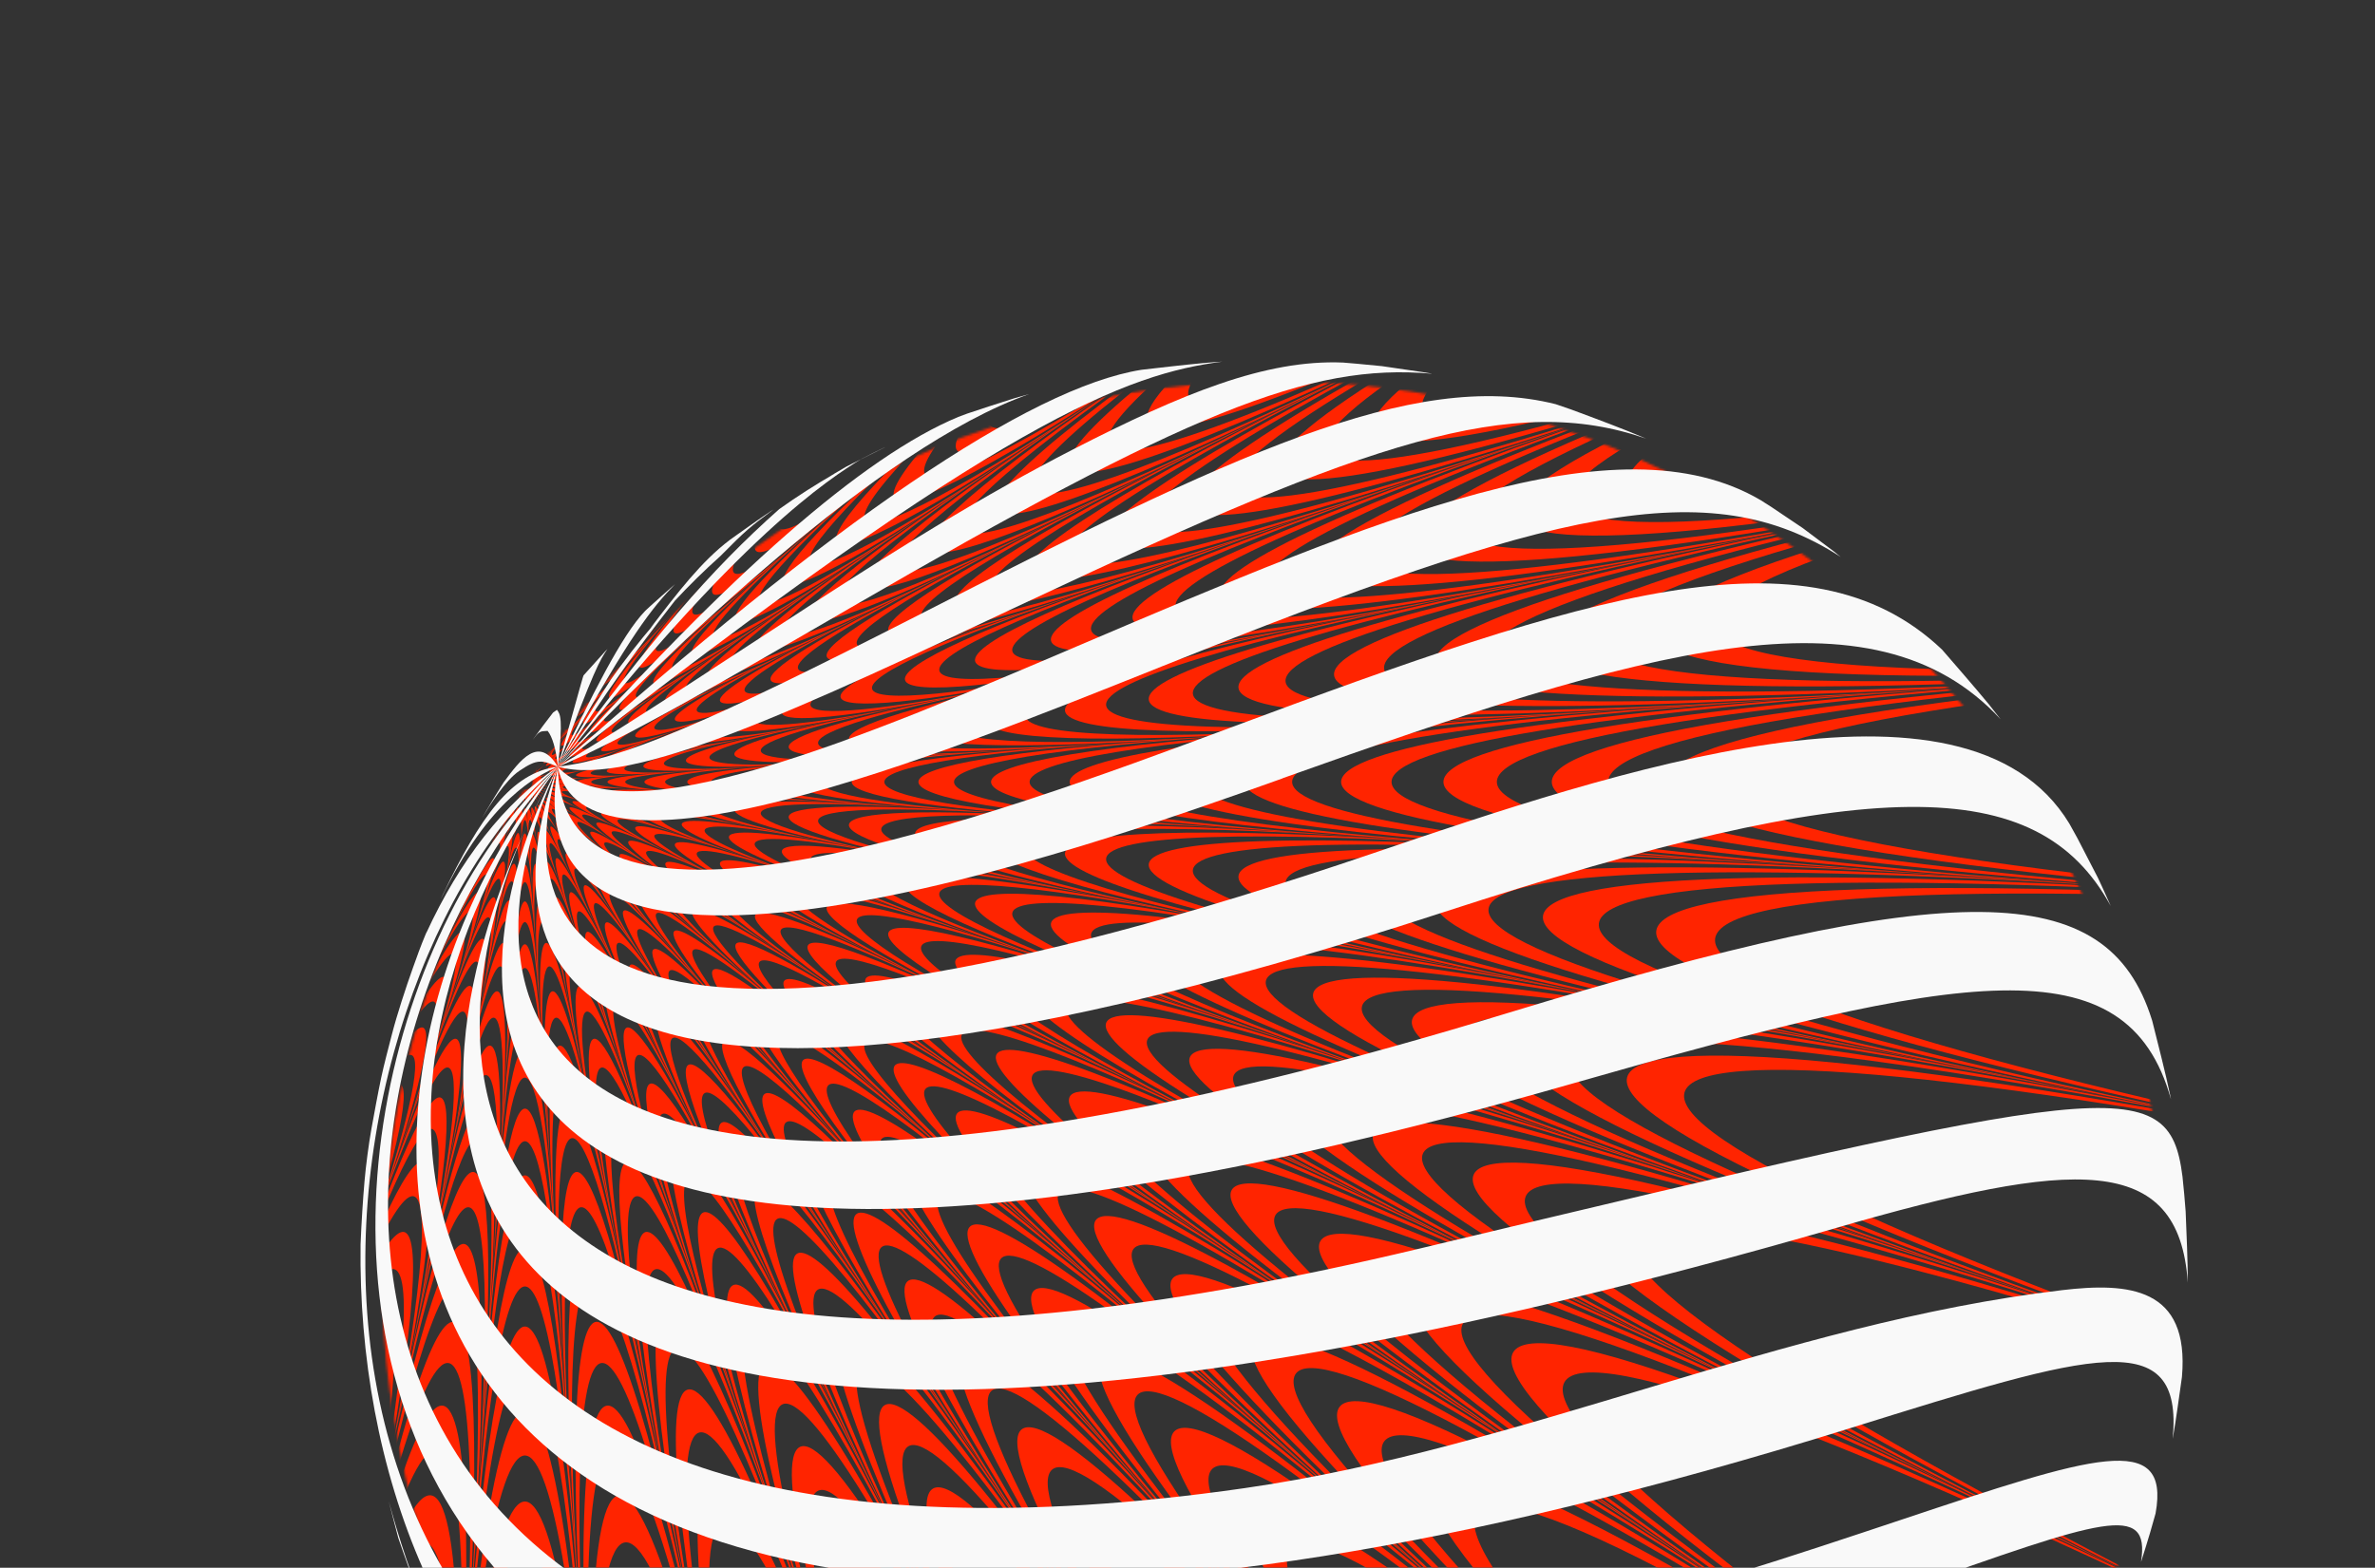 <svg width="992" height="655" viewBox="0 0 992 655" fill="none" xmlns="http://www.w3.org/2000/svg">
<rect x="0" y="0" width="992" height="655" fill="#333333" stroke="none"/>
<mask id="mask0_202_516" style="mask-type:alpha" maskUnits="userSpaceOnUse" x="159" y="159" width="747" height="746">
<circle cx="532.294" cy="532.006" r="372.778" fill="#D9D9D9"/>
</mask>
<g mask="url(#mask0_202_516)">
<path d="M1062.14 381.938C606.847 352.09 606.847 301.281 1062.14 271.447C606.847 301.294 600.215 250.913 1047.72 161.896C600.215 250.913 587.06 201.831 1019.11 55.164C587.06 201.831 567.617 154.89 976.83 -46.925C567.617 154.877 542.206 110.879 921.585 -142.616C542.206 110.879 511.28 70.558 854.318 -230.279C511.28 70.558 475.353 34.63 776.19 -308.407C475.353 34.63 435.045 3.705 688.527 -375.674C435.032 3.705 391.034 -21.706 592.836 -430.919C391.034 -21.706 344.094 -41.149 490.747 -473.203C344.08 -41.149 294.998 -54.304 384.015 -501.807C294.998 -54.304 244.63 -60.937 274.464 -516.233C244.616 -60.937 193.807 -60.937 163.973 -516.233C193.821 -60.937 143.439 -54.304 54.422 -501.807C143.439 -54.304 94.357 -41.149 -52.31 -473.203C94.357 -41.149 47.416 -21.706 -154.399 -430.919C47.403 -21.706 3.405 3.705 -250.09 -375.674C3.405 3.705 -36.916 34.63 -337.753 -308.407C-36.916 34.63 -72.844 70.558 -415.881 -230.279C-72.844 70.558 -103.769 110.879 -483.148 -142.616C-103.769 110.879 -129.18 154.877 -538.393 -46.925C-129.18 154.877 -148.623 201.817 -580.677 55.164C-148.623 201.831 -161.778 250.913 -609.281 161.896C-161.778 250.913 -168.41 301.281 -623.707 271.447C-168.41 301.294 -168.41 352.104 -623.707 381.938C-168.41 352.09 -161.778 402.471 -609.281 491.488C-161.778 402.471 -148.623 451.554 -580.677 598.22C-148.623 451.554 -129.18 498.494 -538.393 700.309C-129.18 498.508 -103.769 542.505 -483.148 796.001C-103.769 542.505 -72.844 582.827 -415.881 883.663C-72.844 582.827 -36.916 618.754 -337.753 961.792C-36.916 618.754 3.392 649.68 -250.09 1029.06C3.405 649.68 47.403 675.091 -154.399 1084.3C47.403 675.091 94.343 694.533 -52.31 1126.59C94.357 694.533 143.439 707.688 54.422 1155.19C143.439 707.688 193.807 714.321 163.973 1169.62C193.821 714.321 244.63 714.321 274.464 1169.62C244.616 714.321 294.998 707.688 384.015 1155.19C294.998 707.688 344.08 694.533 490.747 1126.59C344.08 694.533 391.02 675.091 592.836 1084.3C391.034 675.091 435.032 649.68 688.527 1029.06C435.032 649.68 475.353 618.754 776.19 961.792C475.353 618.754 511.28 582.827 854.318 883.663C511.28 582.827 542.206 542.519 921.585 796.001C542.206 542.505 567.617 498.508 976.83 700.309C567.617 498.508 587.06 451.568 1019.11 598.22C587.06 451.554 600.215 402.471 1047.72 491.488C600.215 402.471 606.847 352.104 1062.14 381.938ZM1006.76 483.336C581.38 398.727 568.889 445.377 979.58 584.789C568.889 445.377 550.4 489.996 939.383 681.821C550.4 489.996 526.246 531.824 886.874 772.786C526.26 531.824 496.854 570.142 822.937 856.11C496.854 570.142 462.709 604.3 748.664 930.383C462.696 604.3 424.378 633.706 665.34 994.32C424.378 633.706 382.55 657.86 574.375 1046.83C382.55 657.846 337.931 676.335 477.343 1087.03C337.931 676.335 291.281 688.84 375.89 1114.21C291.281 688.827 243.387 695.141 271.755 1127.91C243.387 695.128 195.092 695.128 166.723 1127.91C195.092 695.128 147.198 688.827 62.589 1114.21C147.198 688.827 100.548 676.335 -38.864 1087.03C100.548 676.335 55.928 657.846 -135.896 1046.83C55.928 657.846 14.101 633.692 -226.861 994.32C14.087 633.706 -24.217 604.3 -310.185 930.383C-24.217 604.3 -58.376 570.156 -384.458 856.11C-58.376 570.142 -87.781 531.824 -448.395 772.786C-87.781 531.824 -111.935 489.996 -500.904 681.821C-111.921 489.996 -130.41 445.377 -541.102 584.789C-130.41 445.377 -142.916 398.727 -568.282 483.336C-142.902 398.727 -149.217 350.833 -581.99 379.202C-149.217 350.833 -149.217 302.538 -581.99 274.169C-149.217 302.538 -142.902 254.644 -568.282 170.035C-142.902 254.644 -130.41 207.994 -541.102 68.582C-130.41 207.994 -111.921 163.375 -500.904 -28.45C-111.921 163.375 -87.767 121.547 -448.395 -119.415C-87.781 121.547 -58.376 83.229 -384.458 -202.739C-58.376 83.229 -24.231 49.07 -310.185 -277.012C-24.217 49.07 14.101 19.665 -226.861 -340.949C14.087 19.665 55.928 -4.489 -135.896 -393.458C55.928 -4.475 100.548 -22.964 -38.864 -433.655C100.548 -22.964 147.198 -35.469 62.589 -460.836C147.198 -35.456 195.092 -41.771 166.723 -474.543C195.092 -41.757 243.387 -41.757 271.755 -474.543C243.387 -41.757 291.281 -35.456 375.89 -460.836C291.281 -35.456 337.931 -22.964 477.343 -433.655C337.931 -22.964 382.55 -4.475 574.375 -393.458C382.55 -4.475 424.378 19.679 665.34 -340.949C424.378 19.665 462.696 49.07 748.664 -277.012C462.696 49.07 496.854 83.215 822.937 -202.739C496.854 83.229 526.26 121.547 886.874 -119.415C526.26 121.547 550.414 163.375 939.383 -28.45C550.4 163.375 568.889 207.994 979.58 68.582C568.889 207.994 581.394 254.644 1006.76 170.035C581.38 254.644 587.695 302.538 1020.47 274.169C587.681 302.538 587.681 350.833 1020.47 379.202C587.681 350.833 581.38 398.727 1006.76 483.336Z" fill="#FF2400"/>
<path d="M979.828 376.535C568.999 349.603 568.999 303.754 979.828 276.836C568.999 303.768 563.015 258.306 966.812 177.981C563.015 258.306 551.146 214.019 941.013 81.668C551.146 214.005 533.61 171.652 902.861 -10.445C533.61 171.652 510.686 131.938 853.005 -96.795C510.672 131.938 482.773 95.569 792.315 -175.89C482.773 95.569 450.355 63.151 721.814 -246.391C450.355 63.151 413.986 35.239 642.719 -307.08C413.986 35.252 374.272 12.328 556.369 -356.936C374.272 12.314 331.919 -5.235 464.257 -395.089C331.919 -5.221 287.632 -17.091 367.944 -420.887C287.618 -17.091 242.17 -23.074 269.088 -433.904C242.156 -23.074 196.307 -23.074 169.389 -433.904C196.321 -23.074 150.859 -17.091 70.534 -420.887C150.859 -17.091 106.572 -5.221 -25.765 -395.089C106.572 -5.221 64.219 12.314 -117.877 -356.936C64.219 12.314 24.506 35.239 -204.228 -307.08C24.506 35.252 -11.864 63.151 -283.323 -246.391C-11.864 63.151 -44.282 95.569 -353.824 -175.89C-44.282 95.569 -72.195 131.938 -414.513 -96.795C-72.181 131.938 -95.105 171.652 -464.369 -10.445C-95.119 171.652 -112.668 214.005 -502.522 81.668C-112.654 214.005 -124.524 258.292 -528.32 177.981C-124.524 258.306 -130.507 303.754 -541.337 276.836C-130.507 303.768 -130.507 349.617 -541.337 376.535C-130.507 349.603 -124.524 395.065 -528.32 475.39C-124.524 395.065 -112.654 439.352 -502.522 571.703C-112.654 439.366 -95.119 481.719 -464.369 663.816C-95.119 481.719 -72.195 521.433 -414.513 750.166C-72.181 521.433 -44.282 557.802 -353.824 829.261C-44.282 557.802 -11.864 590.22 -283.323 899.762C-11.864 590.22 24.506 618.133 -204.228 960.451C24.506 618.119 64.219 641.043 -117.877 1010.31C64.219 641.057 106.572 658.606 -25.765 1048.46C106.572 658.592 150.859 670.462 70.534 1074.26C150.859 670.462 196.307 676.446 169.389 1087.28C196.321 676.446 242.17 676.446 269.088 1087.28C242.156 676.446 287.618 670.462 367.944 1074.26C287.618 670.462 331.906 658.592 464.257 1048.46C331.919 658.592 374.272 641.057 556.369 1010.31C374.272 641.057 413.986 618.133 642.719 960.451C413.986 618.119 450.355 590.22 721.814 899.762C450.355 590.22 482.773 557.802 792.315 829.261C482.773 557.802 510.686 521.433 853.005 750.166C510.672 521.433 533.596 481.719 902.861 663.816C533.61 481.719 551.159 439.366 941.013 571.703C551.146 439.366 563.015 395.079 966.812 475.39C563.015 395.065 568.999 349.617 979.828 376.535ZM927.899 467.638C545.121 391.5 533.873 433.48 903.441 558.935C533.873 433.48 517.236 473.635 867.279 646.253C517.249 473.635 495.513 511.276 820.021 728.098C495.513 511.276 469.051 545.753 762.481 803.076C469.051 545.753 438.32 576.484 695.657 869.901C438.334 576.471 403.843 602.932 620.679 927.44C403.857 602.932 366.216 624.668 538.834 974.698C366.216 624.668 326.061 641.292 451.516 1010.86C326.061 641.292 284.081 652.54 360.219 1035.32C284.081 652.54 240.982 658.205 266.518 1047.66C240.996 658.219 197.523 658.219 172.001 1047.66C197.523 658.219 154.438 652.54 78.3 1035.32C154.438 652.54 112.458 641.292 -12.997 1010.86C112.458 641.292 72.303 624.655 -100.315 974.698C72.303 624.668 34.662 602.932 -182.16 927.44C34.662 602.932 0.185 576.471 -257.138 869.901C0.185 576.471 -30.546 545.739 -323.962 803.076C-30.532 545.753 -56.994 511.262 -381.502 728.098C-56.994 511.276 -78.731 473.635 -428.76 646.253C-78.731 473.635 -95.354 433.48 -464.922 558.935C-95.354 433.48 -106.602 391.5 -489.38 467.638C-106.602 391.5 -112.267 348.415 -501.72 373.937C-112.281 348.415 -112.281 304.942 -501.72 279.42C-112.281 304.942 -106.602 261.857 -489.38 185.719C-106.602 261.857 -95.354 219.878 -464.922 94.422C-95.354 219.878 -78.717 179.722 -428.76 7.105C-78.731 179.722 -56.994 142.081 -381.502 -74.741C-56.994 142.081 -30.532 107.605 -323.962 -149.718C-30.532 107.605 0.199 76.873 -257.138 -216.543C0.185 76.887 34.676 50.425 -182.16 -274.082C34.662 50.425 72.303 28.689 -100.315 -321.341C72.303 28.689 112.458 12.065 -12.997 -357.503C112.458 12.065 154.438 0.817 78.3 -381.961C154.438 0.817 197.523 -4.848 172.001 -394.301C197.523 -4.862 240.996 -4.862 266.518 -394.301C240.996 -4.862 284.081 0.817 360.219 -381.961C284.081 0.817 326.061 12.065 451.516 -357.503C326.061 12.065 366.216 28.703 538.834 -321.341C366.216 28.689 403.857 50.425 620.679 -274.082C403.857 50.425 438.334 76.887 695.657 -216.543C438.334 76.887 469.065 107.618 762.481 -149.718C469.051 107.605 495.513 142.095 820.021 -74.741C495.513 142.081 517.249 179.722 867.279 7.105C517.249 179.722 533.873 219.878 903.441 94.422C533.873 219.878 545.121 261.857 927.899 185.719C545.121 261.857 550.786 304.942 940.239 279.42C550.8 304.942 550.8 348.415 940.239 373.937C550.8 348.415 545.121 391.5 927.899 467.638Z" fill="#FF2400"/>
<path d="M901.686 371.422C533.058 347.268 533.058 306.117 901.686 281.963C533.058 306.117 527.696 265.34 890.01 193.264C527.696 265.34 517.042 225.598 866.851 106.858C517.042 225.598 501.303 187.598 832.609 24.212C501.289 187.598 480.728 151.975 787.879 -53.267C480.728 151.961 455.675 119.336 733.422 -124.238C455.675 119.336 426.588 90.249 670.162 -187.497C426.588 90.249 393.95 65.196 599.192 -241.955C393.963 65.196 358.326 44.635 521.713 -286.685C358.326 44.635 320.312 28.896 439.066 -320.926C320.326 28.882 280.585 18.242 352.661 -344.086C280.585 18.228 239.807 12.867 263.961 -355.762C239.807 12.867 198.657 12.867 174.502 -355.762C198.657 12.867 157.879 18.228 85.803 -344.086C157.865 18.228 118.138 28.882 -0.616 -320.926C118.124 28.882 80.124 44.621 -83.263 -286.685C80.124 44.635 44.5 65.196 -160.742 -241.955C44.5 65.196 11.862 90.249 -231.712 -187.497C11.862 90.249 -17.226 119.336 -294.972 -124.238C-17.226 119.336 -42.278 151.975 -349.429 -53.267C-42.278 151.961 -62.84 187.598 -394.159 24.212C-62.84 187.598 -78.579 225.612 -428.401 106.858C-78.592 225.598 -89.232 265.34 -451.56 193.264C-89.246 265.34 -94.608 306.117 -463.236 281.963C-94.608 306.117 -94.608 347.268 -463.236 371.422C-94.608 347.268 -89.246 388.045 -451.56 460.121C-89.246 388.045 -78.592 427.787 -428.401 546.527C-78.592 427.787 -62.853 465.787 -394.159 629.173C-62.84 465.787 -42.278 501.41 -349.429 706.652C-42.278 501.41 -17.226 534.049 -294.972 777.623C-17.226 534.049 11.862 563.136 -231.712 840.882C11.862 563.136 44.5 588.189 -160.742 895.34C44.5 588.189 80.124 608.75 -83.263 940.07C80.124 608.75 118.138 624.489 -0.616 974.311C118.124 624.503 157.865 635.143 85.803 997.471C157.865 635.157 198.657 640.518 174.502 1009.15C198.657 640.518 239.807 640.518 263.961 1009.15C239.807 640.518 280.585 635.157 352.661 997.471C280.585 635.157 320.326 624.503 439.066 974.311C320.326 624.503 358.326 608.764 521.713 940.07C358.326 608.75 393.95 588.189 599.192 895.34C393.963 588.189 426.588 563.136 670.162 840.882C426.588 563.136 455.675 534.049 733.422 777.623C455.675 534.049 480.728 501.41 787.879 706.652C480.728 501.41 501.289 465.787 832.609 629.173C501.289 465.787 517.028 427.773 866.851 546.527C517.042 427.787 527.682 388.045 890.01 460.121C527.696 388.045 533.058 347.268 901.686 371.422ZM853.143 452.784C510.741 384.674 500.681 422.232 831.255 534.449C500.668 422.232 485.785 458.145 798.906 612.564C485.799 458.159 466.357 491.82 756.636 685.787C466.357 491.834 442.686 522.676 705.164 752.86C442.686 522.676 415.202 550.161 645.386 812.638C415.202 550.161 384.36 573.831 578.312 864.111C384.36 573.831 350.685 593.274 505.089 906.381C350.685 593.274 314.757 608.156 426.975 938.729C314.757 608.142 277.199 618.202 345.309 960.617C277.199 618.216 238.66 623.287 261.488 971.658C238.66 623.287 199.776 623.287 176.948 971.658C199.776 623.287 161.237 618.216 93.127 960.617C161.237 618.216 123.679 608.156 11.461 938.729C123.679 608.142 87.765 593.26 -66.653 906.381C87.751 593.274 54.09 573.831 -139.876 864.111C54.076 573.831 23.234 550.161 -206.95 812.638C23.234 550.161 -4.25 522.676 -266.727 752.86C-4.25 522.676 -27.921 491.834 -318.2 685.787C-27.921 491.834 -47.363 458.159 -360.47 612.564C-47.363 458.159 -62.245 422.232 -392.819 534.449C-62.231 422.232 -72.291 384.674 -414.707 452.784C-72.305 384.674 -77.376 346.135 -425.747 368.962C-77.376 346.135 -77.376 307.25 -425.747 284.423C-77.376 307.25 -72.305 268.711 -414.707 200.601C-72.305 268.711 -62.245 231.153 -392.819 118.935C-62.231 231.153 -47.349 195.24 -360.47 40.821C-47.363 195.226 -27.921 161.565 -318.2 -32.402C-27.921 161.551 -4.264 130.709 -266.727 -99.475C-4.25 130.709 23.234 103.224 -206.95 -159.253C23.234 103.224 54.076 79.553 -139.876 -210.726C54.076 79.553 87.751 60.111 -66.653 -252.996C87.751 60.111 123.679 45.229 11.461 -285.344C123.679 45.243 161.237 35.183 93.127 -307.232C161.237 35.169 199.776 30.098 176.948 -318.273C199.776 30.098 238.66 30.098 261.488 -318.273C238.66 30.098 277.199 35.169 345.309 -307.232C277.199 35.169 314.757 45.229 426.975 -285.344C314.757 45.243 350.671 60.125 505.089 -252.996C350.685 60.111 384.346 79.553 578.312 -210.726C384.36 79.553 415.202 103.224 645.386 -159.253C415.202 103.224 442.686 130.709 705.164 -99.475C442.686 130.709 466.357 161.551 756.636 -32.402C466.357 161.551 485.799 195.226 798.906 40.821C485.799 195.226 500.681 231.153 831.255 118.935C500.668 231.153 510.727 268.711 853.143 200.601C510.741 268.711 515.812 307.25 864.184 284.423C515.812 307.25 515.812 346.135 864.184 368.962C515.812 346.135 510.741 384.674 853.143 452.784Z" fill="#FF2400"/>
<path d="M827.732 366.572C499.065 345.029 499.065 308.356 827.732 286.813C499.065 308.356 494.27 271.986 817.327 207.731C494.284 271.986 484.791 236.556 796.682 130.681C484.791 236.556 470.752 202.674 766.158 56.988C470.752 202.674 452.415 170.906 726.278 -12.089C452.415 170.906 430.085 141.805 677.721 -75.376C430.085 141.791 404.148 115.854 621.315 -131.782C404.148 115.854 375.047 93.524 558.028 -180.34C375.033 93.524 343.265 75.187 488.95 -220.219C343.265 75.187 309.382 61.148 415.258 -250.743C309.382 61.148 273.953 51.654 338.207 -271.388C273.953 51.654 237.583 46.873 259.126 -281.793C237.583 46.873 200.91 46.873 179.367 -281.793C200.91 46.873 164.54 51.668 100.285 -271.388C164.54 51.654 129.11 61.148 23.235 -250.743C129.11 61.148 95.228 75.187 -50.458 -220.219C95.228 75.187 63.46 93.524 -119.535 -180.34C63.46 93.524 34.358 115.854 -182.823 -131.782C34.345 115.854 8.408 141.791 -239.229 -75.376C8.408 141.791 -13.922 170.892 -287.786 -12.089C-13.922 170.906 -32.259 202.674 -327.665 56.988C-32.259 202.674 -46.298 236.556 -358.19 130.681C-46.298 236.556 -55.792 271.986 -378.834 207.731C-55.792 271.986 -60.573 308.356 -389.239 286.813C-60.573 308.356 -60.573 345.029 -389.239 366.572C-60.573 345.029 -55.778 381.399 -378.834 445.654C-55.792 381.399 -46.298 416.829 -358.19 522.704C-46.298 416.829 -32.259 450.711 -327.665 596.397C-32.259 450.711 -13.922 482.479 -287.786 665.474C-13.922 482.479 8.408 511.58 -239.229 728.761C8.408 511.594 34.345 537.531 -182.823 785.167C34.345 537.531 63.446 559.861 -119.535 833.725C63.46 559.861 95.228 578.198 -50.458 873.604C95.228 578.198 129.11 592.237 23.235 904.128C129.11 592.237 164.54 601.73 100.285 924.773C164.54 601.73 200.91 606.511 179.367 935.178C200.91 606.511 237.583 606.511 259.126 935.178C237.583 606.511 273.953 601.716 338.207 924.773C273.953 601.73 309.382 592.237 415.258 904.128C309.382 592.237 343.265 578.198 488.95 873.604C343.265 578.198 375.033 559.861 558.028 833.725C375.033 559.861 404.134 537.531 621.315 785.167C404.148 537.531 430.085 511.594 677.721 728.761C430.085 511.594 452.415 482.493 726.278 665.474C452.415 482.479 470.752 450.711 766.158 596.397C470.752 450.711 484.791 416.829 796.682 522.704C484.791 416.829 494.284 381.399 817.327 445.654C494.284 381.399 499.065 345.029 827.732 366.572ZM782.505 438.731C478.255 378.207 469.315 411.578 763.063 511.29C469.315 411.578 456.104 443.498 734.321 580.699C456.104 443.498 438.832 473.414 696.763 645.755C438.832 473.414 417.814 500.816 651.038 705.353C417.814 500.816 393.384 525.246 597.921 758.47C393.384 525.246 365.982 546.278 538.323 804.195C365.982 546.264 336.066 563.537 473.267 841.753C336.066 563.537 304.145 576.761 403.858 870.495C304.145 576.747 270.775 585.687 331.298 889.937C270.775 585.687 236.533 590.206 256.818 899.748C236.533 590.206 201.987 590.206 181.702 899.748C201.987 590.206 167.746 585.701 107.222 889.937C167.746 585.687 134.375 576.747 34.662 870.495C134.375 576.747 102.455 563.537 -34.746 841.753C102.455 563.537 72.538 546.264 -99.803 804.195C72.538 546.264 45.137 525.246 -159.401 758.47C45.137 525.246 20.706 500.816 -212.518 705.353C20.706 500.816 -0.325 473.414 -258.242 645.755C-0.311 473.414 -17.584 443.498 -295.8 580.699C-17.584 443.498 -30.808 411.578 -324.542 511.29C-30.794 411.578 -39.749 378.207 -343.985 438.731C-39.735 378.207 -44.254 343.965 -353.795 364.25C-44.254 343.965 -44.254 309.42 -353.795 289.135C-44.254 309.42 -39.749 275.178 -343.985 214.654C-39.735 275.178 -30.794 241.807 -324.542 142.095C-30.794 241.807 -17.584 209.887 -295.8 72.686C-17.584 209.887 -0.311 179.971 -258.242 7.63C-0.311 179.971 20.706 152.569 -212.518 -51.968C20.706 152.569 45.137 128.138 -159.401 -105.086C45.137 128.138 72.538 107.107 -99.803 -150.81C72.538 107.121 102.455 89.848 -34.746 -188.368C102.455 89.848 134.375 76.624 34.662 -217.11C134.375 76.638 167.746 67.698 107.222 -236.552C167.746 67.698 201.987 63.179 181.702 -246.363C201.987 63.179 236.533 63.179 256.818 -246.363C236.533 63.179 270.775 67.684 331.298 -236.552C270.775 67.698 304.145 76.638 403.858 -217.11C304.145 76.638 336.066 89.848 473.267 -188.368C336.066 89.848 365.982 107.121 538.323 -150.81C365.982 107.121 393.384 128.138 597.921 -105.086C393.384 128.138 417.814 152.569 651.038 -51.968C417.814 152.569 438.846 179.971 696.763 7.63C438.832 179.971 456.104 209.887 734.321 72.686C456.104 209.887 469.329 241.807 763.063 142.095C469.315 241.807 478.269 275.178 782.505 214.654C478.255 275.178 482.774 309.42 792.316 289.135C482.774 309.42 482.774 343.965 792.316 364.25C482.774 343.965 478.269 378.207 782.505 438.731Z" fill="#FF2400"/>
<path d="M757.936 361.998C466.966 342.929 466.966 310.456 757.936 291.387C466.966 310.456 462.724 278.26 748.719 221.37C462.724 278.26 454.322 246.892 730.438 153.163C454.322 246.892 441.886 216.893 703.409 87.927C441.886 216.893 425.649 188.773 668.104 26.768C425.649 188.773 405.875 163.002 625.115 -29.251C405.875 163.016 382.923 140.05 575.176 -79.19C382.91 140.05 357.152 120.276 519.157 -122.179C357.152 120.276 329.032 104.039 457.998 -157.484C329.032 104.039 299.033 91.617 392.762 -184.513C299.033 91.603 267.666 83.201 324.555 -202.794C267.666 83.201 235.469 78.959 254.538 -212.011C235.469 78.959 202.996 78.959 183.927 -212.011C202.996 78.959 170.8 83.201 113.91 -202.794C170.8 83.201 139.433 91.603 45.703 -184.513C139.433 91.603 109.433 104.039 -19.532 -157.484C109.433 104.039 81.313 120.276 -80.692 -122.179C81.313 120.276 55.542 140.05 -136.711 -79.19C55.556 140.05 32.59 163.002 -186.65 -29.251C32.59 163.016 12.816 188.773 -229.638 26.768C12.816 188.773 -3.42 216.893 -264.944 87.927C-3.42 216.893 -15.843 246.892 -291.972 153.163C-15.857 246.892 -24.258 278.26 -310.254 221.37C-24.258 278.26 -28.5 310.456 -319.471 291.387C-28.5 310.456 -28.5 342.929 -319.471 361.998C-28.5 342.929 -24.258 375.125 -310.254 432.015C-24.258 375.125 -15.857 406.493 -291.972 500.222C-15.857 406.493 -3.42 436.492 -264.944 565.457C-3.42 436.492 12.816 464.612 -229.638 626.617C12.816 464.612 32.59 490.383 -186.65 682.636C32.59 490.369 55.542 513.335 -136.711 732.575C55.556 513.335 81.313 533.109 -80.692 775.564C81.313 533.109 109.433 549.345 -19.532 810.869C109.433 549.345 139.433 561.768 45.703 837.898C139.433 561.782 170.8 570.183 113.91 856.179C170.8 570.183 202.996 574.425 183.927 865.396C202.996 574.425 235.469 574.425 254.538 865.396C235.469 574.425 267.666 570.183 324.555 856.179C267.666 570.183 299.033 561.782 392.762 837.898C299.033 561.782 329.032 549.345 457.998 810.869C329.032 549.345 357.152 533.109 519.157 775.564C357.152 533.109 382.923 513.335 575.176 732.575C382.91 513.335 405.875 490.383 625.115 682.636C405.875 490.369 425.649 464.612 668.104 626.617C425.649 464.612 441.886 436.492 703.409 565.457C441.886 436.492 454.308 406.493 730.438 500.222C454.322 406.493 462.724 375.125 748.719 432.015C462.724 375.125 466.966 342.929 757.936 361.998ZM715.956 425.493C447.662 372.127 439.772 401.546 698.808 489.485C439.772 401.56 428.109 429.693 673.452 550.686C428.109 429.693 412.881 456.072 640.329 608.059C412.881 456.086 394.337 480.254 600.008 660.61C394.337 480.24 372.795 501.783 553.164 707.454C372.795 501.783 348.627 520.327 500.613 747.789C348.64 520.341 322.248 535.569 443.24 780.911C322.248 535.569 294.1 547.231 382.039 806.268C294.114 547.231 264.681 555.108 318.047 823.416C264.681 555.121 234.474 559.087 252.369 832.066C234.474 559.101 204.019 559.101 186.124 832.066C204.019 559.101 173.812 555.121 120.446 823.416C173.812 555.121 144.393 547.231 56.454 806.268C144.379 547.231 116.246 535.569 -4.747 780.911C116.246 535.569 89.867 520.341 -62.12 747.789C89.853 520.341 65.685 501.797 -114.671 707.454C65.698 501.783 44.156 480.24 -161.515 660.61C44.156 480.24 25.612 456.072 -201.836 608.059C25.612 456.086 10.384 429.693 -234.958 550.686C10.384 429.693 -1.278 401.546 -260.315 489.485C-1.278 401.56 -9.155 372.127 -277.463 425.493C-9.169 372.127 -13.134 341.92 -286.114 359.815C-13.148 341.92 -13.148 311.465 -286.114 293.57C-13.148 311.465 -9.169 281.258 -277.463 227.892C-9.169 281.258 -1.278 251.839 -260.315 163.9C-1.278 251.825 10.384 223.691 -234.958 102.699C10.384 223.691 25.612 197.312 -201.836 45.326C25.612 197.299 44.156 173.13 -161.515 -7.225C44.156 173.144 65.698 151.602 -114.671 -54.069C65.698 151.602 89.867 133.058 -62.12 -94.39C89.853 133.058 116.246 117.83 -4.747 -127.513C116.246 117.83 144.393 106.167 56.454 -152.869C144.379 106.167 173.812 98.291 120.446 -170.017C173.812 98.277 204.019 94.311 186.124 -178.668C204.019 94.297 234.474 94.297 252.369 -178.668C234.474 94.297 264.681 98.277 318.047 -170.017C264.681 98.277 294.1 106.167 382.039 -152.869C294.114 106.167 322.248 117.83 443.24 -127.513C322.248 117.83 348.627 133.058 500.613 -94.39C348.64 133.058 372.808 151.602 553.164 -54.069C372.795 151.602 394.337 173.144 600.008 -7.225C394.337 173.144 412.881 197.312 640.329 45.326C412.881 197.299 428.109 223.691 673.452 102.699C428.109 223.691 439.772 251.839 698.808 163.9C439.772 251.825 447.648 281.258 715.956 227.892C447.662 281.258 451.628 311.465 724.607 293.57C451.641 311.465 451.641 341.92 724.607 359.815C451.641 341.92 447.662 372.127 715.956 425.493Z" fill="#FF2400"/>
<path d="M692.313 357.701C436.787 340.953 436.787 312.432 692.313 295.684C436.787 312.432 433.056 284.16 684.216 234.207C433.056 284.16 425.677 256.62 668.159 174.305C425.677 256.62 414.761 230.269 644.433 117.015C414.761 230.269 400.5 205.576 613.425 63.303C400.5 205.576 383.145 182.955 575.674 14.11C383.145 182.955 362.984 162.794 531.829 -29.735C362.984 162.794 340.363 145.439 482.636 -67.486C340.363 145.439 315.67 131.178 428.924 -98.494C315.67 131.178 289.319 120.262 371.634 -122.22C289.319 120.262 261.779 112.883 311.732 -138.277C261.779 112.883 233.493 109.166 250.255 -146.374C233.507 109.152 204.986 109.152 188.238 -146.374C204.986 109.152 176.714 112.883 126.761 -138.277C176.714 112.883 149.174 120.262 66.859 -122.22C149.174 120.262 122.823 131.178 9.569 -98.494C122.823 131.178 98.13 145.439 -44.143 -67.486C98.13 145.439 75.509 162.794 -93.335 -29.735C75.509 162.794 55.349 182.955 -137.181 14.11C55.349 182.955 37.993 205.576 -174.932 63.303C37.993 205.576 23.733 230.269 -205.94 117.015C23.733 230.269 12.816 256.62 -229.666 174.305C12.816 256.62 5.437 284.16 -245.723 234.207C5.437 284.16 1.706 312.446 -253.82 295.684C1.706 312.432 1.706 340.953 -253.82 357.701C1.706 340.953 5.437 369.225 -245.723 419.178C5.437 369.225 12.816 396.765 -229.666 479.08C12.816 396.765 23.733 423.116 -205.94 536.37C23.733 423.116 37.993 447.809 -174.932 590.082C37.993 447.809 55.349 470.43 -137.181 639.275C55.349 470.43 75.509 490.59 -93.335 683.12C75.509 490.59 98.13 507.946 -44.143 720.871C98.13 507.946 122.823 522.207 9.569 751.879C122.823 522.207 149.174 533.123 66.859 775.605C149.174 533.109 176.714 540.502 126.761 791.662C176.714 540.502 205 544.219 188.238 799.759C204.986 544.233 233.507 544.233 250.255 799.759C233.507 544.233 261.779 540.502 311.732 791.662C261.779 540.502 289.319 533.123 371.634 775.605C289.319 533.109 315.67 522.207 428.924 751.879C315.67 522.207 340.363 507.946 482.636 720.871C340.363 507.946 362.984 490.59 531.829 683.12C362.984 490.59 383.145 470.43 575.674 639.275C383.145 470.43 400.5 447.809 613.425 590.082C400.5 447.809 414.761 423.116 644.433 536.37C414.761 423.116 425.677 396.765 668.159 479.08C425.677 396.765 433.056 369.225 684.216 419.178C433.056 369.225 436.773 340.939 692.313 357.701ZM653.512 413.07C418.934 366.406 412.052 392.136 638.519 469.02C412.038 392.136 401.854 416.746 616.355 522.524C401.854 416.746 388.534 439.808 587.392 572.684C388.534 439.808 372.311 460.936 552.128 618.63C372.311 460.936 353.477 479.771 511.17 659.587C353.477 479.771 332.349 495.979 465.225 694.851C332.349 495.993 309.286 509.314 415.065 723.814C309.286 509.314 284.676 519.498 361.56 745.979C284.69 519.498 258.96 526.393 305.61 760.972C258.946 526.393 232.54 529.876 248.182 768.53C232.54 529.876 205.912 529.876 190.27 768.53C205.912 529.876 179.505 526.393 132.841 760.972C179.505 526.393 153.776 519.512 76.891 745.979C153.762 519.498 129.166 509.314 23.387 723.814C129.166 509.314 106.103 495.993 -26.773 694.851C106.103 495.993 84.975 479.771 -72.719 659.587C84.975 479.771 66.141 460.936 -113.676 618.63C66.141 460.936 49.932 439.808 -148.94 572.684C49.918 439.808 36.597 416.746 -177.903 522.524C36.597 416.746 26.413 392.136 -200.067 469.02C26.413 392.136 19.518 366.42 -215.06 413.07C19.518 366.406 16.036 339.999 -222.619 355.642C16.036 339.999 16.036 313.372 -222.619 297.729C16.036 313.372 19.518 286.965 -215.06 240.301C19.518 286.965 26.399 261.235 -200.067 184.351C26.413 261.235 36.597 236.625 -177.903 130.847C36.597 236.625 49.918 213.563 -148.94 80.687C49.918 213.563 66.141 192.435 -113.676 34.741C66.141 192.435 84.975 173.6 -72.719 -6.216C84.975 173.6 106.103 157.392 -26.773 -41.48C106.103 157.378 129.166 144.057 23.387 -70.443C129.166 144.057 153.776 133.873 76.891 -92.608C153.762 133.873 179.492 126.978 132.841 -107.601C179.505 126.978 205.912 123.495 190.27 -115.159C205.912 123.495 232.54 123.495 248.182 -115.159C232.54 123.495 258.946 126.978 305.61 -107.601C258.946 126.978 284.676 133.859 361.56 -92.608C284.69 133.873 309.286 144.057 415.065 -70.443C309.286 144.057 332.349 157.378 465.225 -41.48C332.349 157.378 353.477 173.6 511.17 -6.216C353.477 173.6 372.311 192.435 552.128 34.741C372.311 192.435 388.52 213.563 587.392 80.687C388.534 213.563 401.854 236.625 616.355 130.847C401.854 236.625 412.038 261.235 638.519 184.351C412.038 261.235 418.934 286.951 653.512 240.301C418.934 286.965 422.416 313.372 661.07 297.729C422.416 313.372 422.416 339.999 661.07 355.642C422.416 339.999 418.934 366.406 653.512 413.07Z" fill="#FF2400"/>
<path d="M630.878 353.666C408.529 339.087 408.529 314.284 630.878 299.705C408.529 314.284 405.295 289.673 623.83 246.201C405.295 289.673 398.869 265.699 609.86 194.079C398.869 265.699 389.363 242.774 589.216 144.223C389.376 242.774 376.968 221.287 562.242 97.49C376.968 221.287 361.864 201.596 529.396 54.681C361.864 201.596 344.329 184.047 491.244 16.529C344.329 184.061 324.638 168.944 448.435 -16.317C324.638 168.957 303.151 156.549 401.702 -43.291C303.151 156.549 280.226 147.056 351.846 -63.935C280.226 147.056 256.252 140.644 299.724 -77.905C256.252 140.63 231.655 137.397 246.22 -84.952C231.641 137.397 206.838 137.397 192.259 -84.952C206.838 137.397 182.227 140.63 138.755 -77.905C182.227 140.63 158.253 147.056 86.633 -63.935C158.253 147.056 135.328 156.562 36.777 -43.291C135.328 156.549 113.841 168.957 -9.956 -16.317C113.841 168.957 94.15 184.061 -52.765 16.529C94.15 184.061 76.601 201.596 -90.917 54.681C76.601 201.596 61.498 221.287 -123.763 97.49C61.511 221.287 49.103 242.774 -150.737 144.223C49.103 242.774 39.609 265.699 -171.381 194.079C39.609 265.699 33.198 289.673 -185.351 246.201C33.184 289.673 29.951 314.27 -192.398 299.705C29.951 314.284 29.951 339.087 -192.398 353.666C29.951 339.087 33.184 363.698 -185.351 407.17C33.184 363.698 39.609 387.672 -171.381 459.292C39.609 387.672 49.117 410.597 -150.737 509.148C49.103 410.597 61.511 432.084 -123.763 555.881C61.511 432.084 76.615 451.775 -90.917 598.69C76.601 451.775 94.15 469.324 -52.765 636.842C94.15 469.31 113.841 484.427 -9.956 669.688C113.841 484.414 135.328 496.822 36.777 696.675C135.328 496.836 158.253 506.329 86.633 717.32C158.253 506.329 182.227 512.741 138.755 731.29C182.227 512.755 206.824 515.988 192.259 738.337C206.838 515.988 231.641 515.988 246.22 738.337C231.641 515.988 256.252 512.755 299.724 731.29C256.252 512.755 280.226 506.329 351.846 717.32C280.226 506.329 303.151 496.822 401.702 696.675C303.151 496.836 324.638 484.427 448.435 669.688C324.638 484.414 344.329 469.31 491.244 636.842C344.329 469.31 361.878 451.775 529.396 598.69C361.864 451.775 376.981 432.084 562.242 555.881C376.968 432.084 389.376 410.597 589.216 509.148C389.376 410.597 398.869 387.672 609.86 459.292C398.869 387.672 405.281 363.698 623.83 407.17C405.295 363.698 408.529 339.101 630.878 353.666ZM595.185 401.463C392.126 361.072 386.157 383.347 582.21 449.896C386.157 383.347 377.341 404.641 563.016 496.214C377.327 404.641 365.803 424.608 537.95 539.631C365.803 424.608 351.763 442.904 507.425 579.414C351.763 442.904 335.458 459.209 471.968 614.871C335.458 459.209 317.162 473.249 432.185 645.396C317.162 473.249 297.195 484.773 388.768 670.462C297.195 484.773 275.901 493.603 342.45 689.656C275.901 493.603 253.626 499.572 294.017 702.631C253.626 499.572 230.771 502.585 244.313 709.181C230.771 502.585 207.722 502.585 194.18 709.181C207.722 502.585 184.867 499.572 144.476 702.631C184.867 499.572 162.592 493.603 96.043 689.656C162.592 493.603 141.298 484.787 49.724 670.462C141.298 484.773 121.33 473.249 6.308 645.396C121.33 473.249 103.035 459.209 -33.475 614.871C103.035 459.209 86.73 442.904 -68.933 579.414C86.73 442.904 72.69 424.608 -99.457 539.631C72.69 424.608 61.166 404.641 -124.523 496.214C61.166 404.641 52.336 383.347 -143.717 449.896C52.336 383.347 46.367 361.072 -156.692 401.463C46.367 361.072 43.354 338.217 -163.242 351.759C43.354 338.217 43.354 315.168 -163.242 301.626C43.354 315.168 46.367 292.313 -156.692 251.922C46.367 292.313 52.336 270.038 -143.717 203.489C52.336 270.038 61.152 248.744 -124.523 157.17C61.166 248.744 72.69 228.777 -99.457 113.754C72.69 228.777 86.73 210.481 -68.933 73.971C86.73 210.481 103.035 194.176 -33.475 38.513C103.035 194.176 121.33 180.136 6.308 7.989C121.33 180.136 141.298 168.612 49.724 -17.077C141.298 168.612 162.592 159.782 96.043 -36.271C162.592 159.782 184.867 153.813 144.476 -49.246C184.867 153.813 207.722 150.8 194.18 -55.796C207.722 150.8 230.771 150.8 244.313 -55.796C230.771 150.8 253.626 153.813 294.017 -49.246C253.626 153.813 275.901 159.782 342.45 -36.271C275.901 159.782 297.195 168.598 388.768 -17.077C297.195 168.612 317.162 180.136 432.185 7.989C317.162 180.136 335.458 194.176 471.968 38.513C335.458 194.176 351.763 210.481 507.425 73.971C351.763 210.481 365.803 228.777 537.95 113.754C365.803 228.777 377.327 248.744 563.016 157.17C377.327 248.744 386.157 270.038 582.21 203.489C386.157 270.038 392.126 292.313 595.185 251.922C392.126 292.313 395.139 315.168 601.735 301.626C395.139 315.168 395.139 338.217 601.735 351.759C395.139 338.217 392.126 361.072 595.185 401.463Z" fill="#FF2400"/>
<path d="M573.615 349.921C382.205 337.374 382.205 316.011 573.615 303.464C382.205 316.011 379.414 294.828 567.549 257.408C379.414 294.828 373.887 274.197 555.527 212.54C373.887 274.197 365.706 254.465 537.757 169.621C365.72 254.465 355.039 235.962 514.529 129.396C355.039 235.962 342.036 219.021 486.257 92.543C342.036 219.021 326.932 203.917 453.411 59.697C326.932 203.917 309.991 190.915 416.557 31.411C309.991 190.901 291.489 180.219 376.333 8.182C291.489 180.219 271.756 172.053 333.413 -9.588C271.756 172.053 251.126 166.525 288.545 -21.61C251.126 166.525 229.942 163.734 242.489 -27.676C229.942 163.734 208.579 163.734 196.032 -27.676C208.579 163.734 187.396 166.525 149.976 -21.61C187.396 166.525 166.765 172.053 105.109 -9.588C166.765 172.053 147.033 180.233 62.189 8.182C147.033 180.219 128.53 190.901 21.964 31.411C128.53 190.901 111.589 203.904 -14.889 59.697C111.589 203.917 96.486 219.021 -47.735 92.543C96.486 219.021 83.483 235.962 -76.007 129.396C83.483 235.962 72.802 254.465 -99.235 169.621C72.802 254.465 64.635 274.197 -117.019 212.54C64.621 274.197 59.094 294.828 -129.041 257.408C59.094 294.828 56.303 316.011 -135.107 303.464C56.303 316.011 56.303 337.374 -135.107 349.921C56.303 337.374 59.094 358.557 -129.041 395.977C59.094 358.557 64.621 379.188 -117.019 440.845C64.621 379.188 72.802 398.92 -99.235 483.764C72.802 398.92 83.483 417.423 -76.007 523.989C83.483 417.423 96.486 434.364 -47.735 560.842C96.486 434.364 111.589 449.467 -14.889 593.688C111.589 449.467 128.53 462.47 21.964 621.96C128.53 462.47 147.033 473.152 62.189 645.189C147.033 473.152 166.765 481.318 105.109 662.959C166.765 481.318 187.396 486.846 149.976 674.981C187.396 486.846 208.579 489.637 196.032 681.047C208.579 489.637 229.942 489.637 242.489 681.047C229.942 489.637 251.126 486.846 288.545 674.981C251.126 486.846 271.756 481.318 333.413 662.959C271.756 481.318 291.489 473.138 376.333 645.189C291.489 473.152 309.991 462.47 416.557 621.96C309.991 462.47 326.932 449.467 453.411 593.688C326.932 449.467 342.036 434.364 486.257 560.842C342.036 434.364 355.039 417.423 514.529 523.989C355.039 417.423 365.72 398.92 537.757 483.764C365.72 398.92 373.887 379.188 555.527 440.845C373.887 379.188 379.414 358.557 567.549 395.977C379.414 358.557 382.205 337.374 573.615 349.921ZM540.949 390.685C367.185 356.125 362.072 375.18 529.839 432.125C362.072 375.18 354.527 393.407 513.423 471.77C354.527 393.407 344.661 410.5 491.977 508.927C344.661 410.5 332.653 426.156 465.861 542.961C332.653 426.142 318.711 440.098 435.516 573.306C318.697 440.098 303.041 452.107 401.482 599.423C303.055 452.107 285.961 461.973 364.325 620.868C285.961 461.973 267.735 469.518 324.68 637.285C267.735 469.518 248.666 474.616 283.239 648.394C248.68 474.63 229.113 477.2 240.707 653.991C229.113 477.2 209.395 477.2 197.801 653.991C209.395 477.2 189.828 474.63 155.269 648.394C189.828 474.63 170.773 469.518 113.828 637.285C170.773 469.518 152.546 461.959 74.183 620.868C152.546 461.973 135.453 452.107 37.026 599.423C135.453 452.107 119.797 440.098 2.992 573.306C119.811 440.098 105.855 426.156 -27.353 542.961C105.855 426.142 93.847 410.486 -53.469 508.927C93.847 410.5 83.981 393.407 -74.915 471.77C83.981 393.407 76.436 375.18 -91.331 432.125C76.436 375.18 71.337 356.111 -102.441 390.685C71.323 356.125 68.753 336.559 -108.038 348.152C68.753 336.559 68.753 316.84 -108.038 305.246C68.753 316.84 71.323 297.273 -102.441 262.714C71.323 297.273 76.436 278.218 -91.331 221.273C76.436 278.218 83.981 259.992 -74.915 181.629C83.981 259.992 93.847 242.899 -53.469 144.471C93.847 242.899 105.855 227.243 -27.353 110.437C105.855 227.256 119.797 213.3 2.992 80.092C119.811 213.3 135.467 201.292 37.026 53.976C135.453 201.292 152.546 191.426 74.183 32.53C152.546 191.426 170.773 183.881 113.828 16.114C170.773 183.881 189.842 178.782 155.269 5.004C189.828 178.768 209.395 176.198 197.801 -0.592C209.395 176.198 229.113 176.198 240.707 -0.592C229.113 176.198 248.68 178.768 283.239 5.004C248.68 178.768 267.735 183.881 324.68 16.114C267.735 183.881 285.961 191.44 364.325 32.53C285.961 191.426 303.055 201.292 401.482 53.976C303.055 201.292 318.711 213.3 435.516 80.092C318.697 213.3 332.653 227.243 465.861 110.437C332.653 227.256 344.661 242.912 491.977 144.471C344.661 242.899 354.527 259.992 513.423 181.629C354.527 259.992 362.072 278.218 529.839 221.273C362.072 278.218 367.171 297.287 540.949 262.714C367.185 297.273 369.755 316.84 546.545 305.246C369.755 316.84 369.755 336.559 546.545 348.152C369.755 336.559 367.185 356.125 540.949 390.685Z" fill="#FF2400"/>
<path d="M520.524 346.439C357.786 335.771 357.786 317.614 520.524 306.946C357.786 317.614 355.423 299.609 515.369 267.785C355.423 299.595 350.711 282.06 505.144 229.633C350.711 282.06 343.761 265.27 490.027 193.139C343.761 265.27 334.682 249.545 470.28 158.939C334.682 249.545 323.628 235.133 446.237 127.613C323.628 235.147 310.777 222.296 418.31 99.687C310.777 222.296 296.378 211.241 386.984 75.643C296.378 211.241 280.653 202.163 352.784 55.897C280.653 202.163 263.878 195.212 316.29 40.78C263.864 195.212 246.329 190.514 278.138 30.554C246.329 190.5 228.31 188.137 238.977 25.4C228.31 188.137 210.152 188.137 199.485 25.4C210.152 188.137 192.147 190.5 160.324 30.554C192.133 190.5 174.598 195.198 122.172 40.78C174.598 195.212 157.809 202.163 85.678 55.897C157.809 202.163 142.084 211.241 51.478 75.643C142.084 211.241 127.671 222.296 20.152 99.687C127.685 222.296 114.834 235.147 -7.775 127.613C114.834 235.147 103.78 249.545 -31.819 158.939C103.78 249.545 94.701 265.27 -51.565 193.139C94.701 265.27 87.751 282.046 -66.682 229.633C87.751 282.06 83.052 299.595 -76.907 267.785C83.039 299.595 80.676 317.614 -82.061 306.946C80.676 317.614 80.676 335.771 -82.061 346.439C80.676 335.771 83.039 353.776 -76.907 385.6C83.039 353.79 87.737 371.325 -66.682 423.752C87.751 371.325 94.701 388.114 -51.565 460.246C94.701 388.114 103.78 403.84 -31.819 494.446C103.78 403.84 114.834 418.252 -7.775 525.772C114.834 418.238 127.685 431.089 20.152 553.698C127.685 431.089 142.084 442.144 51.478 577.742C142.084 442.144 157.809 451.222 85.678 597.488C157.809 451.222 174.584 458.173 122.172 612.605C174.598 458.173 192.133 462.871 160.324 622.831C192.133 462.885 210.152 465.248 199.485 627.985C210.152 465.248 228.31 465.248 238.977 627.985C228.31 465.248 246.315 462.885 278.138 622.831C246.329 462.885 263.864 458.187 316.29 612.605C263.864 458.173 280.653 451.222 352.784 597.488C280.653 451.222 296.378 442.144 386.984 577.742C296.378 442.144 310.791 431.089 418.31 553.698C310.777 431.089 323.628 418.238 446.237 525.772C323.628 418.238 334.682 403.84 470.28 494.446C334.682 403.84 343.761 388.114 490.027 460.246C343.761 388.114 350.711 371.339 505.144 423.752C350.711 371.325 355.41 353.79 515.369 385.6C355.423 353.79 357.786 335.771 520.524 346.439ZM490.814 380.708C344.12 351.524 339.809 367.622 481.446 415.696C339.823 367.622 333.452 383.002 467.586 449.163C333.452 383.016 325.12 397.442 449.47 480.531C325.12 397.442 314.977 410.652 427.416 509.259C314.964 410.652 303.19 422.425 401.811 534.864C303.204 422.411 289.98 432.554 373.083 556.918C289.994 432.568 275.568 440.886 341.716 575.034C275.568 440.9 260.174 447.27 308.248 588.893C260.174 447.27 244.09 451.582 273.26 598.262C244.076 451.568 227.563 453.751 237.347 602.988C227.563 453.751 210.912 453.751 201.129 602.988C210.912 453.751 194.4 451.568 165.216 598.262C194.4 451.568 178.301 447.256 130.228 588.893C178.301 447.27 162.922 440.9 96.76 575.034C162.908 440.9 148.482 432.568 65.393 556.918C148.482 432.568 135.271 422.425 36.665 534.864C135.271 422.411 123.498 410.638 11.059 509.259C123.512 410.652 113.37 397.428 -10.994 480.531C113.356 397.442 105.037 383.016 -29.11 449.163C105.023 383.016 98.653 367.622 -42.97 415.696C98.653 367.622 94.342 351.538 -52.339 380.708C94.356 351.524 92.172 335.011 -57.064 344.794C92.172 335.011 92.172 318.36 -57.064 308.577C92.172 318.36 94.356 301.847 -52.339 272.663C94.356 301.847 98.667 285.749 -42.97 237.675C98.653 285.749 105.023 270.369 -29.11 204.208C105.023 270.356 113.356 255.929 -10.994 172.84C113.356 255.929 123.498 242.719 11.059 144.112C123.512 242.719 135.285 230.946 36.665 118.507C135.271 230.96 148.496 220.817 65.393 96.453C148.482 220.803 162.908 212.485 96.76 78.338C162.908 212.471 178.301 206.101 130.228 64.478C178.301 206.101 194.386 201.79 165.216 55.109C194.4 201.803 210.912 199.62 201.129 50.383C210.912 199.62 227.563 199.62 237.347 50.383C227.563 199.62 244.076 201.803 273.26 55.109C244.076 201.803 260.174 206.115 308.248 64.478C260.174 206.101 275.554 212.471 341.716 78.338C275.568 212.471 289.994 220.803 373.083 96.453C289.994 220.803 303.204 230.946 401.811 118.507C303.204 230.96 314.977 242.733 427.416 144.112C314.964 242.719 325.106 255.943 449.47 172.84C325.12 255.929 333.439 270.356 467.586 204.208C333.452 270.356 339.823 285.749 481.446 237.675C339.823 285.749 344.134 301.834 490.814 272.663C344.12 301.847 346.303 318.36 495.54 308.577C346.303 318.36 346.303 335.011 495.54 344.794C346.303 335.011 344.12 351.524 490.814 380.708Z" fill="#FF2400"/>
<path d="M471.608 343.233C335.291 334.292 335.291 319.092 471.608 310.152C335.291 319.092 333.315 304.003 467.297 277.348C333.315 304.003 329.377 289.3 458.729 245.4C329.377 289.314 323.546 275.261 446.072 214.834C323.559 275.247 315.946 262.078 429.531 186.189C315.946 262.078 306.687 250.015 409.398 159.948C306.687 250.015 295.937 239.265 386.004 136.554C295.937 239.265 283.86 229.993 359.763 116.421C283.874 230.006 270.691 222.392 331.118 99.88C270.705 222.392 256.638 216.575 300.552 87.223C256.638 216.575 241.949 212.637 268.604 78.655C241.949 212.637 226.873 210.647 235.8 74.344C226.859 210.661 211.659 210.661 202.719 74.344C211.659 210.661 196.57 212.637 169.915 78.655C196.57 212.637 181.867 216.575 137.967 87.223C181.881 216.575 167.828 222.406 107.401 99.88C167.814 222.392 154.645 230.006 78.756 116.421C154.645 230.006 142.582 239.265 52.515 136.554C142.582 239.265 131.832 250.015 29.121 159.948C131.832 250.015 122.56 262.092 8.988 186.189C122.573 262.078 114.96 275.261 -7.553 214.834C114.96 275.247 109.142 289.314 -20.21 245.4C109.142 289.314 105.204 304.003 -28.778 277.348C105.204 304.003 103.214 319.079 -33.089 310.152C103.228 319.092 103.228 334.292 -33.089 343.233C103.228 334.292 105.204 349.382 -28.778 376.037C105.204 349.382 109.142 364.085 -20.21 407.985C109.142 364.071 114.973 378.124 -7.553 438.551C114.96 378.138 122.573 391.306 8.988 467.196C122.573 391.306 131.832 403.37 29.121 493.437C131.832 403.37 142.582 414.12 52.515 516.831C142.582 414.12 154.659 423.392 78.756 536.964C154.645 423.379 167.828 430.992 107.401 553.505C167.814 430.992 181.881 436.81 137.967 566.162C181.881 436.81 196.57 440.748 169.915 574.73C196.57 440.748 211.646 442.738 202.719 579.041C211.659 442.724 226.859 442.724 235.8 579.041C226.859 442.724 241.949 440.748 268.604 574.73C241.949 440.748 256.652 436.81 300.552 566.162C256.638 436.81 270.691 430.979 331.118 553.505C270.705 430.992 283.874 423.379 359.763 536.964C283.874 423.379 295.937 414.12 386.004 516.831C295.937 414.12 306.687 403.37 409.398 493.437C306.687 403.37 315.959 391.293 429.531 467.196C315.946 391.306 323.559 378.124 446.072 438.551C323.559 378.138 329.377 364.071 458.729 407.985C329.377 364.071 333.315 349.382 467.297 376.037C333.315 349.382 335.305 334.306 471.608 343.233ZM444.787 371.56C322.965 347.323 319.373 360.685 437.007 400.62C319.386 360.699 314.094 373.467 425.496 428.408C314.094 373.467 307.171 385.448 410.462 454.456C307.185 385.448 298.756 396.419 392.153 478.32C298.77 396.419 288.986 406.202 370.887 499.586C288.986 406.202 278.015 414.618 347.023 517.895C278.015 414.618 266.034 421.527 320.975 532.929C266.034 421.527 253.252 426.819 293.187 544.44C253.266 426.819 239.904 430.398 264.127 552.22C239.89 430.398 226.182 432.195 234.308 556.144C226.182 432.195 212.35 432.195 204.225 556.144C212.35 432.195 198.629 430.384 174.406 552.22C198.643 430.398 185.281 426.806 145.346 544.44C185.267 426.819 172.499 421.527 117.557 532.929C172.499 421.527 160.518 414.604 91.51 517.895C160.518 414.618 149.547 406.189 67.646 499.586C149.547 406.202 139.763 396.419 46.38 478.32C139.763 396.419 131.348 385.448 28.071 454.456C131.348 385.448 124.439 373.467 13.036 428.408C124.439 373.467 119.146 360.685 1.526 400.62C119.146 360.699 115.568 347.337 -6.254 371.56C115.568 347.323 113.771 333.615 -10.178 341.741C113.771 333.615 113.771 319.783 -10.178 311.658C113.771 319.783 115.581 306.062 -6.254 281.838C115.568 306.076 119.16 292.713 1.526 252.779C119.146 292.7 124.439 279.932 13.036 224.99C124.439 279.932 131.362 267.951 28.071 198.943C131.348 267.951 139.777 256.98 46.38 175.079C139.763 256.98 149.547 247.196 67.646 153.813C149.547 247.196 160.518 238.781 91.51 135.504C160.518 238.781 172.499 231.872 117.557 120.469C172.499 231.872 185.281 226.579 145.346 108.959C185.267 226.579 198.629 223.001 174.406 101.179C198.643 223.001 212.35 221.204 204.225 97.255C212.35 221.204 226.182 221.204 234.308 97.255C226.182 221.204 239.904 223.014 264.127 101.179C239.89 223.001 253.252 226.593 293.187 108.959C253.266 226.579 266.034 231.872 320.975 120.469C266.034 231.872 278.015 238.795 347.023 135.504C278.015 238.781 288.986 247.21 370.887 153.813C288.986 247.196 298.77 256.98 392.153 175.079C298.77 256.98 307.185 267.951 410.462 198.943C307.185 267.951 314.094 279.932 425.496 224.99C314.094 279.932 319.386 292.713 437.007 252.779C319.386 292.7 322.965 306.062 444.787 281.838C322.965 306.076 324.762 319.783 448.711 311.658C324.762 319.783 324.762 333.615 448.711 341.741C324.762 333.615 322.951 347.337 444.787 371.56Z" fill="#FF2400"/>
<path d="M426.866 340.303C314.718 332.952 314.718 320.433 426.866 313.081C314.718 320.433 313.087 308.024 423.315 286.094C313.087 308.024 309.854 295.933 416.268 259.798C309.84 295.919 305.059 284.367 405.849 234.649C305.045 284.353 298.799 273.52 392.238 211.075C298.785 273.52 291.171 263.585 375.67 189.477C291.171 263.585 282.328 254.727 356.421 170.229C282.314 254.727 272.392 247.113 334.823 153.661C272.379 247.113 261.545 240.854 311.249 140.05C261.545 240.854 249.979 236.059 286.1 129.631C249.979 236.059 237.888 232.811 259.818 122.583C237.888 232.811 225.479 231.181 232.831 119.032C225.479 231.181 212.96 231.181 205.609 119.032C212.96 231.181 200.551 232.811 178.622 122.583C200.551 232.811 188.46 236.045 152.326 129.631C188.447 236.059 176.895 240.84 127.177 140.05C176.881 240.854 166.047 247.099 103.603 153.661C166.047 247.113 156.112 254.727 82.005 170.229C156.112 254.727 147.254 263.571 62.756 189.477C147.254 263.585 139.641 273.506 46.188 211.075C139.641 273.52 133.381 284.353 32.577 234.649C133.367 284.353 128.586 295.919 22.158 259.798C128.586 295.919 125.339 308.01 15.111 286.094C125.339 308.024 123.708 320.433 11.56 313.081C123.708 320.433 123.708 332.952 11.56 340.303C123.708 332.952 125.339 345.361 15.111 367.29C125.339 345.361 128.572 357.452 22.158 393.586C128.586 357.465 133.367 369.018 32.577 418.736C133.367 369.031 139.627 379.865 46.188 442.309C139.641 379.865 147.254 389.8 62.756 463.907C147.254 389.8 156.098 398.658 82.005 483.156C156.112 398.658 166.033 406.271 103.603 499.724C166.047 406.271 176.881 412.531 127.177 513.335C176.881 412.531 188.447 417.326 152.326 523.754C188.447 417.326 200.538 420.573 178.622 530.801C200.551 420.573 212.96 422.204 205.609 534.353C212.96 422.204 225.479 422.204 232.831 534.353C225.479 422.204 237.888 420.573 259.818 530.801C237.888 420.573 249.979 417.34 286.1 523.754C249.979 417.326 261.531 412.545 311.249 513.335C261.545 412.531 272.379 406.285 334.823 499.724C272.379 406.271 282.314 398.658 356.421 483.156C282.314 398.658 291.171 389.814 375.67 463.907C291.171 389.8 298.785 379.879 392.238 442.309C298.785 379.865 305.045 369.031 405.849 418.736C305.045 369.031 309.84 357.465 416.268 393.586C309.84 357.465 313.087 345.375 423.315 367.29C313.087 345.361 314.718 332.952 426.866 340.303ZM402.864 363.214C303.677 343.481 300.761 354.356 396.521 386.871C300.761 354.37 296.45 364.775 387.153 409.491C296.45 364.762 290.826 374.517 374.91 430.702C290.826 374.517 283.972 383.458 360 450.131C283.972 383.458 276.013 391.417 342.686 467.445C276.013 391.417 267.072 398.271 323.257 482.355C267.072 398.271 257.317 403.909 302.046 494.598C257.317 403.895 246.911 408.206 279.426 503.966C246.925 408.206 236.037 411.122 255.769 510.309C236.037 411.122 224.871 412.6 231.49 513.501C224.871 412.586 213.61 412.586 207.005 513.501C213.623 412.586 202.458 411.122 182.726 510.309C202.458 411.122 191.583 408.206 159.069 503.966C191.57 408.206 181.164 403.895 136.449 494.598C181.178 403.895 171.423 398.271 115.238 482.355C171.423 398.271 162.482 391.417 95.809 467.445C162.482 391.417 154.523 383.458 78.495 450.131C154.523 383.458 147.669 374.517 63.585 430.702C147.669 374.517 142.031 364.762 51.342 409.491C142.045 364.762 137.734 354.356 41.973 386.871C137.734 354.37 134.818 343.481 35.631 363.214C134.818 343.481 133.34 332.316 32.439 338.935C133.353 332.316 133.353 321.055 32.439 314.449C133.353 321.068 134.818 309.903 35.631 290.171C134.818 309.903 137.734 299.028 41.973 266.514C137.734 299.014 142.045 288.609 51.342 243.894C142.045 288.623 147.669 278.867 63.585 222.683C147.669 278.867 154.523 269.927 78.495 203.254C154.523 269.927 162.482 261.968 95.809 185.94C162.482 261.968 171.423 255.114 115.238 171.03C171.423 255.114 181.178 249.476 136.449 158.787C181.178 249.49 191.583 245.179 159.069 149.418C191.57 245.179 202.458 242.263 182.726 143.076C202.458 242.263 213.623 240.784 207.005 139.884C213.623 240.798 224.885 240.798 231.49 139.884C224.871 240.798 236.037 242.263 255.769 143.076C236.037 242.263 246.911 245.179 279.426 149.418C246.925 245.179 257.33 249.49 302.046 158.787C257.317 249.49 267.072 255.114 323.257 171.03C267.072 255.114 276.013 261.968 342.686 185.94C276.013 261.968 283.972 269.927 360 203.254C283.972 269.927 290.826 278.867 374.91 222.683C290.826 278.867 296.464 288.623 387.153 243.894C296.45 288.623 300.761 299.028 396.521 266.514C300.761 299.014 303.677 309.903 402.864 290.171C303.677 309.903 305.155 321.068 406.056 314.449C305.142 321.068 305.142 332.33 406.056 338.935C305.142 332.316 303.677 343.481 402.864 363.214Z" fill="#FF2400"/>
<path d="M386.294 337.636C296.061 331.722 296.061 321.649 386.294 315.735C296.061 321.649 294.748 311.658 383.434 294.026C294.748 311.672 292.137 301.944 377.768 272.87C292.137 301.944 288.281 292.63 369.394 252.641C288.295 292.63 283.252 283.911 358.45 233.682C283.265 283.925 277.13 275.938 345.116 216.312C277.13 275.938 270.014 268.822 329.626 200.822C270 268.808 262.013 262.686 312.256 187.488C262.013 262.673 253.294 257.643 293.298 176.544C253.308 257.643 243.994 253.787 273.068 168.17C243.994 253.801 234.28 251.19 251.912 162.504C234.266 251.19 224.289 249.877 230.203 159.644C224.289 249.877 214.216 249.877 208.302 159.644C214.216 249.877 204.225 251.19 186.593 162.504C204.239 251.19 194.511 253.801 165.437 168.17C194.511 253.801 185.198 257.657 145.208 176.544C185.198 257.643 176.478 262.686 126.249 187.488C176.492 262.673 168.505 268.808 108.879 200.822C168.505 268.808 161.389 275.938 93.389 216.312C161.375 275.938 155.253 283.925 80.055 233.682C155.24 283.925 150.21 292.644 69.111 252.641C150.21 292.63 146.355 301.944 60.737 272.87C146.368 301.944 143.757 311.672 55.071 294.026C143.757 311.672 142.444 321.649 52.211 315.735C142.444 321.649 142.444 331.722 52.211 337.636C142.444 331.722 143.757 341.713 55.071 359.345C143.757 341.699 146.368 351.427 60.737 380.501C146.368 351.427 150.224 360.741 69.111 400.73C150.21 360.741 155.253 369.46 80.055 419.689C155.24 369.446 161.375 377.433 93.389 437.059C161.375 377.433 168.491 384.549 108.879 452.549C168.505 384.563 176.492 390.685 126.249 465.883C176.492 390.698 185.211 395.728 145.208 476.827C185.198 395.728 194.511 399.584 165.437 485.201C194.511 399.57 204.239 402.181 186.593 490.867C204.239 402.181 214.216 403.494 208.302 493.727C214.216 403.494 224.289 403.494 230.203 493.727C224.289 403.494 234.28 402.181 251.912 490.867C234.266 402.181 243.994 399.57 273.068 485.201C243.994 399.57 253.308 395.714 293.298 476.827C253.308 395.728 262.027 390.685 312.256 465.883C262.013 390.698 270 384.563 329.626 452.549C270 384.563 277.116 377.447 345.116 437.059C277.13 377.433 283.252 369.446 358.45 419.689C283.265 369.446 288.295 360.727 369.394 400.73C288.295 360.741 292.151 351.427 377.768 380.501C292.137 351.427 294.748 341.699 383.434 359.345C294.748 341.699 296.061 331.722 386.294 337.636ZM365.042 355.683C286.292 340.013 283.97 348.65 360.012 374.462C283.97 348.65 280.557 356.913 352.564 392.426C280.543 356.913 276.08 364.651 342.836 409.27C276.066 364.665 270.622 371.754 330.994 424.691C270.622 371.754 264.293 378.069 317.244 438.44C264.307 378.069 257.204 383.513 301.823 450.283C257.218 383.513 249.466 387.99 284.979 460.011C249.466 387.99 241.203 391.417 267.015 467.459C241.203 391.417 232.566 393.738 248.236 472.488C232.566 393.738 223.709 394.899 228.96 475.031C223.709 394.899 214.769 394.899 209.518 475.031C214.769 394.899 205.897 393.738 190.241 472.488C205.911 393.738 197.275 391.417 171.462 467.459C197.275 391.417 189.011 388.004 153.498 460.011C189.011 387.99 181.273 383.527 136.654 450.283C181.259 383.513 174.171 378.069 121.233 438.44C174.171 378.069 167.856 371.74 107.484 424.691C167.856 371.754 162.411 364.651 95.642 409.27C162.411 364.665 157.934 356.913 85.914 392.426C157.934 356.913 154.507 348.65 78.466 374.462C154.507 348.65 152.186 340.013 73.436 355.683C152.186 340.013 151.025 331.156 70.893 336.407C151.025 331.156 151.025 322.215 70.893 316.964C151.025 322.215 152.186 313.344 73.436 297.688C152.186 313.358 154.507 304.721 78.466 278.909C154.507 304.721 157.92 296.458 85.914 260.945C157.934 296.458 162.397 288.72 95.642 244.101C162.411 288.706 167.856 281.617 107.484 228.68C167.856 281.617 174.184 275.302 121.233 214.931C174.171 275.302 181.273 269.858 136.654 203.088C181.259 269.858 189.011 265.381 153.498 193.36C189.011 265.381 197.275 261.954 171.462 185.912C197.275 261.954 205.911 259.633 190.241 180.883C205.911 259.633 214.769 258.472 209.518 178.34C214.769 258.472 223.709 258.472 228.96 178.34C223.709 258.472 232.58 259.633 248.236 180.883C232.566 259.633 241.203 261.954 267.015 185.912C241.203 261.954 249.466 265.367 284.979 193.36C249.466 265.381 257.204 269.844 301.823 203.088C257.218 269.858 264.307 275.302 317.244 214.931C264.307 275.302 270.622 281.617 330.994 228.68C270.622 281.617 276.066 288.72 342.836 244.101C276.066 288.706 280.543 296.458 352.564 260.945C280.543 296.458 283.97 304.721 360.012 278.909C283.97 304.721 286.292 313.358 365.042 297.688C286.292 313.358 287.452 322.215 367.584 316.964C287.452 322.215 287.452 331.156 367.584 336.407C287.452 331.156 286.292 340.027 365.042 355.683Z" fill="#FF2400"/>
<path d="M349.913 335.26C279.33 330.631 279.33 322.754 349.913 318.125C279.33 322.754 278.307 314.947 347.675 301.143C278.307 314.947 276.262 307.333 343.239 284.602C276.262 307.333 273.25 300.065 336.689 268.78C273.25 300.065 269.312 293.239 328.122 253.953C269.312 293.252 264.517 287.007 317.689 240.37C264.517 287.007 258.948 281.438 305.571 228.251C258.934 281.424 252.688 276.629 291.987 217.819C252.688 276.629 245.876 272.691 277.147 209.251C245.862 272.691 238.58 269.678 261.325 202.702C238.594 269.678 230.98 267.633 244.784 198.266C230.98 267.633 223.173 266.611 227.802 196.027C223.173 266.611 215.296 266.611 210.667 196.027C215.296 266.611 207.489 267.633 193.685 198.266C207.489 267.633 199.875 269.678 177.144 202.702C199.875 269.678 192.607 272.691 161.322 209.251C192.607 272.691 185.781 276.629 146.495 217.819C185.794 276.629 179.549 281.424 132.912 228.251C179.549 281.424 173.98 286.993 120.793 240.37C173.966 287.007 169.171 293.252 110.361 253.953C169.171 293.252 165.233 300.065 101.793 268.78C165.233 300.065 162.22 307.347 95.244 284.602C162.22 307.333 160.175 314.947 90.808 301.143C160.175 314.947 159.153 322.754 88.569 318.125C159.153 322.754 159.153 330.631 88.569 335.26C159.153 330.631 160.175 338.438 90.808 352.242C160.175 338.438 162.22 346.052 95.244 368.783C162.22 346.052 165.233 353.32 101.793 384.605C165.233 353.32 169.171 360.146 110.361 399.445C169.171 360.146 173.966 366.392 120.793 413.029C173.966 366.392 179.535 371.961 132.912 425.147C179.549 371.975 185.794 376.77 146.495 435.58C185.794 376.77 192.607 380.708 161.322 444.147C192.607 380.708 199.889 383.72 177.144 450.697C199.875 383.72 207.489 385.765 193.685 455.133C207.489 385.765 215.296 386.788 210.667 457.371C215.296 386.788 223.173 386.788 227.802 457.371C223.173 386.788 230.98 385.765 244.784 455.133C230.98 385.765 238.594 383.72 261.325 450.697C238.594 383.72 245.862 380.708 277.147 444.147C245.862 380.708 252.688 376.77 291.987 435.58C252.688 376.77 258.934 371.975 305.571 425.147C258.934 371.975 264.503 366.406 317.689 413.029C264.517 366.392 269.312 360.146 328.122 399.445C269.312 360.146 273.25 353.334 336.689 384.605C273.25 353.32 276.262 346.038 343.239 368.783C276.262 346.052 278.307 338.438 347.675 352.242C278.307 338.438 279.33 330.631 349.913 335.26ZM331.328 348.995C270.79 336.946 269.008 343.592 327.459 363.435C269.008 343.592 266.368 349.949 321.738 377.24C266.368 349.935 262.942 355.89 314.262 390.187C262.942 355.89 258.755 361.349 305.156 402.043C258.741 361.349 253.891 366.199 294.585 412.614C253.891 366.199 248.432 370.386 282.729 421.72C248.432 370.4 242.477 373.826 269.782 429.196C242.477 373.826 236.134 376.466 255.977 434.917C236.134 376.466 229.501 378.248 241.537 438.786C229.488 378.248 222.675 379.146 226.71 440.734C222.675 379.133 215.794 379.133 211.759 440.734C215.794 379.133 208.981 378.234 196.932 438.786C208.981 378.248 202.335 376.466 182.492 434.917C202.335 376.466 195.978 373.826 168.687 429.196C195.992 373.826 190.037 370.4 155.74 421.72C190.037 370.4 184.578 366.213 143.884 412.614C184.578 366.199 179.728 361.349 133.313 402.043C179.728 361.349 175.541 355.89 124.207 390.187C175.527 355.89 172.1 349.935 116.731 377.24C172.1 349.935 169.461 343.592 111.01 363.435C169.461 343.592 167.679 336.959 107.141 348.995C167.679 336.946 166.781 330.133 105.193 334.168C166.794 330.133 166.794 323.252 105.193 319.217C166.794 323.252 167.692 316.439 107.141 304.39C167.679 316.439 169.461 309.793 111.01 289.95C169.461 309.793 172.1 303.436 116.731 276.145C172.1 303.45 175.527 297.495 124.207 263.198C175.527 297.495 179.714 292.036 133.313 251.342C179.728 292.036 184.578 287.186 143.884 240.771C184.578 287.186 190.037 282.999 155.74 231.664C190.037 282.985 195.992 279.558 168.687 224.189C195.992 279.558 202.335 276.919 182.492 218.468C202.335 276.919 208.967 275.137 196.932 214.599C208.981 275.137 215.794 274.238 211.759 212.651C215.794 274.252 222.675 274.252 226.71 212.651C222.675 274.252 229.488 275.15 241.537 214.599C229.488 275.137 236.134 276.919 255.977 218.468C236.134 276.919 242.491 279.558 269.782 224.189C242.477 279.558 248.432 282.985 282.729 231.664C248.432 282.985 253.891 287.172 294.585 240.771C253.891 287.186 258.741 292.036 305.156 251.342C258.741 292.036 262.928 297.495 314.262 263.198C262.942 297.495 266.368 303.45 321.738 276.145C266.368 303.45 269.008 309.793 327.459 289.95C269.008 309.793 270.79 316.425 331.328 304.39C270.79 316.439 271.688 323.252 333.276 319.217C271.675 323.252 271.675 330.133 333.276 334.168C271.675 330.133 270.776 336.946 331.328 348.995Z" fill="#FF2400"/>
<path d="M317.687 333.145C264.514 329.663 264.514 323.721 317.687 320.239C264.514 323.721 263.741 317.835 316.001 307.444C263.727 317.835 262.193 312.114 312.657 294.98C262.193 312.114 259.927 306.628 307.724 283.054C259.927 306.628 256.956 301.488 301.271 271.875C256.956 301.488 253.349 296.776 293.408 261.636C253.336 296.776 249.149 292.575 284.288 252.516C249.149 292.589 244.437 288.969 274.049 244.654C244.437 288.969 239.296 285.998 262.87 238.2C239.296 285.998 233.81 283.732 250.945 233.267C233.81 283.732 228.076 282.198 238.481 229.923C228.09 282.198 222.203 281.41 225.685 228.238C222.203 281.41 216.261 281.41 212.779 228.238C216.261 281.41 210.375 282.184 199.983 229.923C210.375 282.198 204.654 283.732 187.519 233.267C204.654 283.732 199.168 285.998 175.594 238.2C199.168 285.998 194.028 288.969 164.415 244.654C194.028 288.969 189.316 292.575 154.176 252.516C189.316 292.589 185.115 296.776 145.056 261.636C185.129 296.776 181.508 301.488 137.193 271.875C181.508 301.488 178.538 306.628 130.74 283.054C178.538 306.628 176.271 312.114 125.807 294.98C176.271 312.114 174.738 317.849 122.463 307.444C174.738 317.835 173.95 323.721 120.777 320.239C173.95 323.721 173.95 329.663 120.777 333.145C173.95 329.663 174.724 335.55 122.463 345.941C174.738 335.55 176.271 341.271 125.807 358.405C176.271 341.271 178.538 346.756 130.74 370.33C178.538 346.756 181.508 351.897 137.193 381.509C181.508 351.897 185.115 356.609 145.056 391.749C185.129 356.609 189.316 360.81 154.176 400.869C189.316 360.796 194.028 364.416 164.415 408.731C194.028 364.416 199.168 367.387 175.594 415.184C199.168 367.387 204.654 369.653 187.519 420.117C204.654 369.653 210.389 371.187 199.983 423.461C210.375 371.187 216.261 371.975 212.779 425.147C216.261 371.975 222.203 371.975 225.685 425.147C222.203 371.975 228.09 371.201 238.481 423.461C228.09 371.187 233.81 369.653 250.945 420.117C233.81 369.653 239.296 367.387 262.87 415.184C239.296 367.387 244.437 364.416 274.049 408.731C244.437 364.416 249.149 360.81 284.288 400.869C249.149 360.796 253.349 356.609 293.408 391.749C253.336 356.609 256.956 351.897 301.271 381.509C256.956 351.897 259.927 346.756 307.724 370.33C259.927 346.756 262.193 341.271 312.657 358.405C262.193 341.271 263.727 335.536 316.001 345.941C263.727 335.55 264.514 329.663 317.687 333.145ZM301.713 343.095C257.163 334.237 255.85 339.115 298.867 353.721C255.85 339.115 253.916 343.799 294.652 363.877C253.916 343.785 251.387 348.166 289.152 373.398C251.387 348.166 248.306 352.173 282.451 382.131C248.306 352.187 244.727 355.766 274.671 389.911C244.727 355.766 240.706 358.847 265.938 396.613C240.706 358.847 236.325 361.376 256.417 402.112C236.325 361.376 231.655 363.311 246.261 406.327C231.655 363.311 226.777 364.623 235.634 409.173C226.777 364.623 221.761 365.287 224.732 410.61C221.761 365.287 216.703 365.287 213.733 410.61C216.703 365.287 211.687 364.623 202.83 409.173C211.687 364.623 206.81 363.311 192.204 406.327C206.81 363.311 202.125 361.376 182.047 402.112C202.139 361.376 197.759 358.847 172.527 396.613C197.759 358.847 193.751 355.766 163.793 389.911C193.738 355.766 190.159 352.187 156.014 382.131C190.159 352.187 187.077 348.166 149.312 373.398C187.077 348.166 184.548 343.785 143.812 363.877C184.548 343.785 182.614 339.115 139.598 353.721C182.614 339.115 181.301 334.237 136.751 343.095C181.301 334.237 180.638 329.221 135.314 332.192C180.638 329.221 180.638 324.164 135.314 321.193C180.638 324.164 181.301 319.148 136.751 310.29C181.301 319.148 182.614 314.27 139.598 299.664C182.614 314.27 184.548 309.585 143.812 289.508C184.548 309.599 187.077 305.219 149.312 279.987C187.077 305.219 190.159 301.212 156.014 271.254C190.159 301.198 193.738 297.619 163.793 263.474C193.738 297.619 197.759 294.537 172.527 256.772C197.759 294.537 202.139 292.009 182.047 251.272C202.139 292.009 206.81 290.074 192.204 247.058C206.81 290.074 211.687 288.761 202.83 244.211C211.687 288.761 216.703 288.098 213.733 242.774C216.703 288.098 221.761 288.098 224.732 242.774C221.761 288.098 226.777 288.761 235.634 244.211C226.777 288.761 231.655 290.074 246.261 247.058C231.655 290.074 236.339 292.009 256.417 251.272C236.325 292.009 240.706 294.537 265.938 256.772C240.706 294.537 244.713 297.619 274.671 263.474C244.727 297.619 248.306 301.198 282.451 271.254C248.306 301.198 251.387 305.219 289.152 279.987C251.387 305.219 253.916 309.599 294.652 289.508C253.916 309.599 255.85 314.27 298.867 299.664C255.85 314.27 257.163 319.148 301.713 310.29C257.163 319.148 257.826 324.164 303.15 321.193C257.826 324.164 257.826 329.221 303.15 332.192C257.826 329.221 257.163 334.237 301.713 343.095Z" fill="#FF2400"/>
<path d="M289.652 331.308C251.625 328.821 251.625 324.564 289.652 322.077C251.625 324.564 251.072 320.364 288.45 312.929C251.072 320.364 249.966 316.26 286.06 304.017C249.966 316.274 248.35 312.349 282.522 295.491C248.336 312.349 246.222 308.674 277.907 287.504C246.222 308.674 243.638 305.316 272.283 280.18C243.624 305.316 240.625 302.303 265.761 273.658C240.625 302.317 237.268 299.733 258.437 268.034C237.268 299.719 233.592 297.605 250.45 263.419C233.592 297.605 229.667 295.975 241.924 259.881C229.667 295.975 225.577 294.869 233.012 257.491C225.577 294.869 221.363 294.316 223.864 256.289C221.377 294.316 217.121 294.316 214.633 256.289C217.121 294.316 212.92 294.869 205.486 257.491C212.92 294.869 208.816 295.975 196.573 259.881C208.83 295.975 204.905 297.591 188.047 263.419C204.905 297.605 201.23 299.719 180.06 268.034C201.23 299.719 197.872 302.303 172.736 273.658C197.872 302.317 194.859 305.316 166.214 280.18C194.873 305.316 192.289 308.674 160.59 287.504C192.275 308.674 190.161 312.349 155.975 295.491C190.161 312.349 188.531 316.274 152.438 304.017C188.531 316.274 187.425 320.364 150.047 312.929C187.425 320.364 186.872 324.578 148.845 322.077C186.872 324.564 186.872 328.821 148.845 331.308C186.872 328.821 187.425 333.021 150.047 340.455C187.425 333.021 188.531 337.125 152.438 349.368C188.531 337.111 190.147 341.036 155.975 357.894C190.161 341.036 192.275 344.711 160.59 365.881C192.275 344.711 194.859 348.069 166.214 373.205C194.873 348.069 197.872 351.082 172.736 379.727C197.872 351.068 201.23 353.652 180.06 385.351C201.23 353.666 204.905 355.78 188.047 389.966C204.905 355.78 208.83 357.41 196.573 393.504C208.83 357.41 212.92 358.516 205.486 395.894C212.92 358.516 217.134 359.069 214.633 397.096C217.121 359.069 221.377 359.069 223.864 397.096C221.377 359.069 225.577 358.516 233.012 395.894C225.577 358.516 229.681 357.41 241.924 393.504C229.667 357.41 233.592 355.794 250.45 389.966C233.592 355.78 237.268 353.666 258.437 385.351C237.268 353.666 240.625 351.082 265.761 379.727C240.625 351.068 243.638 348.069 272.283 373.205C243.624 348.069 246.208 344.711 277.907 365.881C246.222 344.711 248.336 341.036 282.522 357.894C248.336 341.036 249.966 337.111 286.06 349.368C249.966 337.111 251.072 333.021 288.45 340.455C251.072 333.021 251.625 328.807 289.652 331.308ZM276.207 338.023C245.434 331.902 244.536 335.274 274.245 345.361C244.536 335.274 243.196 338.507 271.343 352.381C243.209 338.507 241.454 341.533 267.543 358.958C241.454 341.533 239.326 344.297 262.914 364.983C239.326 344.297 236.853 346.77 257.539 370.358C236.853 346.77 234.076 348.898 251.514 374.987C234.089 348.898 231.063 350.653 244.937 378.787C231.063 350.653 227.83 351.994 237.917 381.689C227.83 351.98 224.458 352.892 230.58 383.651C224.458 352.878 220.99 353.334 223.049 384.646C221.004 353.348 217.507 353.348 215.449 384.646C217.494 353.348 214.039 352.892 207.918 383.651C214.039 352.878 210.667 351.98 200.58 381.689C210.667 351.98 207.434 350.639 193.56 378.787C207.434 350.653 204.408 348.898 186.983 374.987C204.408 348.898 201.644 346.77 180.958 370.358C201.644 346.77 199.171 344.297 175.583 364.983C199.171 344.297 197.043 341.519 170.954 358.958C197.043 341.533 195.288 338.507 167.154 352.381C195.288 338.507 193.947 335.274 164.252 345.361C193.961 335.274 193.049 331.902 162.29 338.023C193.063 331.902 192.607 328.434 161.295 330.492C192.593 328.447 192.593 324.951 161.295 322.892C192.593 324.938 193.049 321.483 162.29 315.362C193.063 321.483 193.961 318.111 164.252 308.024C193.961 318.111 195.302 314.878 167.154 301.004C195.288 314.878 197.043 311.852 170.954 294.427C197.043 311.852 199.171 309.088 175.583 288.402C199.171 309.088 201.644 306.615 180.958 283.027C201.644 306.615 204.422 304.487 186.983 278.398C204.408 304.487 207.434 302.732 193.56 274.598C207.434 302.732 210.667 301.391 200.58 271.696C210.667 301.405 214.039 300.493 207.918 269.734C214.039 300.507 217.507 300.051 215.449 268.739C217.494 300.037 220.99 300.037 223.049 268.739C221.004 300.037 224.458 300.493 230.58 269.734C224.458 300.507 227.83 301.405 237.917 271.696C227.83 301.405 231.063 302.745 244.937 274.598C231.063 302.732 234.089 304.487 251.514 278.398C234.089 304.487 236.853 306.615 257.539 283.027C236.853 306.615 239.326 309.088 262.914 288.402C239.326 309.088 241.454 311.866 267.543 294.427C241.454 311.852 243.209 314.878 271.343 301.004C243.209 314.878 244.55 318.111 274.245 308.024C244.536 318.111 245.448 321.483 276.207 315.362C245.434 321.483 245.89 324.951 277.202 322.892C245.904 324.938 245.904 328.434 277.202 330.492C245.904 328.447 245.448 331.902 276.207 338.023Z" fill="#FF2400"/>
<path d="M265.787 329.746C240.652 328.102 240.652 325.297 265.787 323.639C240.652 325.283 240.278 322.505 264.985 317.586C240.278 322.505 239.546 319.797 263.41 311.686C239.546 319.783 238.482 317.199 261.075 306.048C238.482 317.185 237.073 314.767 258.021 300.769C237.073 314.767 235.359 312.542 254.304 295.933C235.359 312.542 233.383 310.566 249.993 291.622C233.383 310.566 231.158 308.853 245.156 287.905C231.158 308.853 228.726 307.457 239.878 284.851C228.74 307.444 226.142 306.38 234.24 282.516C226.142 306.38 223.434 305.647 228.34 280.94C223.42 305.647 220.643 305.288 222.287 280.139C220.643 305.274 217.838 305.274 216.18 280.139C217.824 305.274 215.046 305.647 210.127 280.94C215.046 305.647 212.338 306.38 204.227 282.516C212.324 306.38 209.726 307.444 198.589 284.851C209.726 307.444 207.308 308.853 193.31 287.905C207.308 308.853 205.083 310.566 188.474 291.622C205.083 310.566 203.107 312.542 184.163 295.933C203.107 312.542 201.394 314.767 180.446 300.769C201.394 314.767 199.998 317.199 177.392 306.048C199.985 317.185 198.921 319.783 175.056 311.686C198.921 319.783 198.188 322.492 173.481 317.586C198.188 322.505 197.829 325.283 172.68 323.639C197.815 325.283 197.815 328.088 172.68 329.746C197.815 328.102 198.188 330.879 173.481 335.799C198.188 330.879 198.921 333.588 175.056 341.699C198.921 333.601 199.985 336.199 177.392 347.337C199.985 336.199 201.394 338.618 180.446 352.615C201.394 338.618 203.107 340.842 184.163 357.452C203.107 340.842 205.083 342.818 188.474 361.763C205.083 342.818 207.308 344.532 193.31 365.48C207.308 344.532 209.74 345.927 198.589 368.534C209.726 345.941 212.324 347.005 204.227 370.869C212.324 347.005 215.033 347.737 210.127 372.444C215.046 347.737 217.824 348.097 216.18 373.246C217.824 348.111 220.629 348.111 222.287 373.246C220.643 348.111 223.42 347.737 228.34 372.444C223.42 347.737 226.129 347.005 234.24 370.869C226.142 347.005 228.726 345.941 239.878 368.534C228.74 345.941 231.158 344.532 245.156 365.48C231.158 344.532 233.383 342.818 249.993 361.763C233.383 342.818 235.359 340.842 254.304 357.452C235.359 340.842 237.073 338.618 258.021 352.615C237.073 338.618 238.468 336.185 261.075 347.337C238.482 336.199 239.546 333.601 263.41 341.699C239.546 333.601 240.278 330.893 264.985 335.799C240.278 330.879 240.638 328.102 265.787 329.746ZM254.801 333.767C235.594 329.953 235.028 332.054 253.572 338.355C235.028 332.054 234.198 334.071 251.761 342.735C234.198 334.071 233.107 335.964 249.385 346.839C233.107 335.964 231.78 337.692 246.497 350.598C231.766 337.692 230.233 339.225 243.139 353.956C230.233 339.225 228.492 340.566 239.38 356.844C228.505 340.566 226.612 341.657 235.276 359.22C226.612 341.657 224.595 342.487 230.896 361.031C224.595 342.487 222.494 343.053 226.308 362.26C222.494 343.053 220.325 343.343 221.61 362.882C220.325 343.343 218.142 343.343 216.87 362.882C218.156 343.343 215.986 343.053 212.172 362.26C215.986 343.053 213.886 342.487 207.585 361.031C213.886 342.487 211.868 341.657 203.204 359.22C211.868 341.657 209.975 340.566 199.1 356.844C209.975 340.566 208.248 339.239 195.342 353.956C208.248 339.225 206.714 337.692 191.984 350.598C206.714 337.692 205.374 335.951 189.096 346.839C205.374 335.964 204.282 334.071 186.719 342.735C204.282 334.071 203.453 332.054 184.909 338.355C203.453 332.054 202.886 329.953 183.679 333.767C202.886 329.953 202.596 327.784 183.057 329.069C202.596 327.784 202.596 325.601 183.057 324.329C202.596 325.615 202.886 323.445 183.679 319.631C202.886 323.445 203.453 321.345 184.909 315.044C203.453 321.345 204.282 319.327 186.719 310.663C204.282 319.327 205.374 317.434 189.096 306.559C205.374 317.434 206.7 315.707 191.984 302.801C206.714 315.707 208.248 314.173 195.342 299.443C208.248 314.173 209.989 312.833 199.1 296.555C209.975 312.833 211.868 311.741 203.204 294.178C211.868 311.741 213.886 310.912 207.585 292.368C213.886 310.912 215.986 310.345 212.172 291.138C215.986 310.345 218.156 310.055 216.87 290.516C218.156 310.055 220.325 310.055 221.61 290.516C220.325 310.055 222.494 310.345 226.308 291.138C222.494 310.345 224.595 310.912 230.896 292.368C224.595 310.912 226.612 311.741 235.276 294.178C226.612 311.741 228.505 312.833 239.38 296.555C228.505 312.833 230.233 314.159 243.139 299.443C230.233 314.173 231.766 315.707 246.497 302.801C231.766 315.707 233.107 317.448 249.385 306.559C233.107 317.434 234.198 319.327 251.761 310.663C234.198 319.327 235.028 321.345 253.572 315.044C235.028 321.345 235.594 323.445 254.801 319.631C235.594 323.445 235.884 325.615 255.423 324.329C235.884 325.615 235.884 327.798 255.423 329.069C235.884 327.784 235.594 329.953 254.801 333.767Z" fill="#FF2400"/>
<path d="M246.096 328.447C231.587 327.494 231.587 325.877 246.096 324.924C231.587 325.877 231.38 324.274 245.64 321.428C231.38 324.26 230.965 322.699 244.728 318.028C230.965 322.699 230.343 321.207 243.388 314.781C230.343 321.207 229.542 319.811 241.633 311.727C229.542 319.797 228.561 318.526 239.491 308.936C228.561 318.526 227.414 317.379 237.004 306.449C227.414 317.379 226.129 316.398 234.212 304.307C226.143 316.398 224.733 315.583 231.159 302.552C224.733 315.596 223.227 314.974 227.911 301.212C223.241 314.974 221.679 314.56 224.512 300.3C221.679 314.56 220.076 314.339 221.016 299.844C220.063 314.353 218.446 314.353 217.492 299.844C218.446 314.353 216.843 314.56 213.996 300.3C216.829 314.56 215.268 314.974 210.597 301.212C215.268 314.974 213.775 315.596 207.35 302.552C213.775 315.596 212.38 316.398 204.296 304.307C212.366 316.398 211.094 317.379 201.505 306.449C211.094 317.379 209.948 318.526 199.017 308.936C209.948 318.526 208.966 319.811 196.876 311.727C208.966 319.797 208.151 321.207 195.121 314.781C208.151 321.207 207.543 322.713 193.766 318.028C207.529 322.699 207.115 324.26 192.854 321.428C207.115 324.26 206.894 325.863 192.398 324.924C206.908 325.877 206.908 327.494 192.398 328.447C206.908 327.494 207.115 329.097 192.854 331.943C207.115 329.111 207.529 330.672 193.766 335.343C207.529 330.672 208.151 332.164 195.121 338.59C208.151 332.164 208.966 333.56 196.876 341.644C208.966 333.574 209.948 334.845 199.017 344.435C209.948 334.845 211.094 335.992 201.505 346.922C211.094 335.992 212.38 336.973 204.296 349.064C212.366 336.973 213.775 337.788 207.35 350.819C213.775 337.775 215.281 338.396 210.597 352.173C215.268 338.41 216.829 338.825 213.996 353.085C216.829 338.825 218.432 339.046 217.492 353.541C218.446 339.032 220.063 339.032 221.016 353.541C220.063 339.032 221.665 338.825 224.512 353.085C221.679 338.825 223.241 338.41 227.911 352.173C223.241 338.41 224.733 337.788 231.159 350.819C224.733 337.775 226.129 336.973 234.212 349.064C226.143 336.973 227.414 335.992 237.004 346.922C227.414 335.992 228.561 334.845 239.491 344.435C228.561 334.845 229.542 333.56 241.633 341.644C229.542 333.574 230.357 332.164 243.388 338.59C230.343 332.164 230.965 330.658 244.728 335.343C230.965 330.672 231.38 329.111 245.64 331.943C231.38 329.111 231.601 327.508 246.096 328.447ZM237.501 330.313C227.635 328.351 227.345 329.428 236.865 332.662C227.345 329.428 226.916 330.465 235.94 334.914C226.916 330.465 226.364 331.432 234.724 337.028C226.364 331.446 225.687 332.33 233.245 338.963C225.687 332.33 224.899 333.132 231.518 340.69C224.885 333.132 224.001 333.809 229.583 342.169C224.001 333.809 223.033 334.361 227.469 343.385C223.02 334.361 221.983 334.79 225.217 344.311C221.983 334.79 220.905 335.08 222.868 344.946C220.905 335.08 219.8 335.232 220.449 345.264C219.786 335.232 218.667 335.232 218.017 345.264C218.681 335.232 217.561 335.08 215.599 344.946C217.561 335.08 216.484 334.79 213.25 344.311C216.484 334.79 215.447 334.361 210.998 343.385C215.447 334.361 214.48 333.809 208.884 342.169C214.466 333.809 213.582 333.132 206.949 340.69C213.582 333.132 212.78 332.344 205.222 338.963C212.78 332.33 212.103 331.446 203.743 337.028C212.103 331.446 211.551 330.479 202.527 334.914C211.551 330.465 211.122 329.428 201.601 332.662C211.122 329.428 210.832 328.351 200.966 330.313C210.832 328.351 210.68 327.245 200.648 327.895C210.68 327.231 210.68 326.112 200.648 325.462C210.68 326.126 210.832 325.006 200.966 323.044C210.832 325.006 211.122 323.929 201.601 320.695C211.122 323.929 211.551 322.892 202.527 318.443C211.551 322.892 212.103 321.925 203.743 316.329C212.103 321.911 212.78 321.027 205.222 314.394C212.78 321.027 213.568 320.225 206.949 312.667C213.582 320.225 214.466 319.548 208.884 311.188C214.466 319.548 215.433 318.996 210.998 309.972C215.447 318.996 216.484 318.567 213.25 309.046C216.484 318.567 217.561 318.277 215.599 308.411C217.561 318.277 218.667 318.125 218.017 308.093C218.681 318.125 219.8 318.125 220.449 308.093C219.786 318.125 220.905 318.277 222.868 308.411C220.905 318.277 221.983 318.567 225.217 309.046C221.983 318.567 223.02 318.996 227.469 309.972C223.02 318.996 223.987 319.548 229.583 311.188C224.001 319.548 224.885 320.225 231.518 312.667C224.885 320.225 225.673 321.013 233.245 314.394C225.687 321.027 226.364 321.911 234.724 316.329C226.364 321.911 226.916 322.879 235.94 318.443C226.916 322.892 227.345 323.929 236.865 320.695C227.345 323.929 227.635 325.006 237.501 323.044C227.635 325.006 227.787 326.112 237.819 325.462C227.787 326.126 227.787 327.245 237.819 327.895C227.787 327.231 227.635 328.351 237.501 330.313Z" fill="#FF2400"/>
<path d="M230.576 327.439C224.455 327.038 224.455 326.347 230.576 325.946C224.455 326.347 224.358 325.67 230.383 324.468C224.358 325.67 224.178 325.007 229.996 323.031C224.178 325.007 223.916 324.371 229.429 321.663C223.929 324.371 223.584 323.791 228.683 320.378C223.584 323.791 223.169 323.252 227.785 319.203C223.169 323.252 222.686 322.768 226.734 318.153C222.686 322.768 222.147 322.354 225.56 317.255C222.147 322.354 221.553 322.022 224.275 316.508C221.567 322.008 220.931 321.746 222.907 315.942C220.931 321.759 220.268 321.58 221.47 315.555C220.268 321.58 219.59 321.483 219.991 315.362C219.59 321.483 218.9 321.483 218.499 315.362C218.9 321.483 218.222 321.58 217.02 315.555C218.222 321.58 217.559 321.759 215.583 315.942C217.559 321.759 216.924 322.022 214.215 316.508C216.924 322.008 216.343 322.354 212.93 317.255C216.343 322.354 215.804 322.768 211.756 318.153C215.804 322.768 215.321 323.252 210.705 319.203C215.321 323.252 214.906 323.791 209.807 320.378C214.906 323.791 214.574 324.385 209.061 321.663C214.561 324.371 214.298 325.007 208.494 323.031C214.312 325.007 214.132 325.67 208.108 324.468C214.132 325.67 214.036 326.347 207.914 325.946C214.036 326.347 214.036 327.038 207.914 327.439C214.036 327.038 214.132 327.715 208.108 328.917C214.132 327.715 214.312 328.378 208.494 330.354C214.312 328.378 214.574 329.014 209.061 331.722C214.561 329.014 214.906 329.594 209.807 333.007C214.906 329.594 215.321 330.133 210.705 334.182C215.321 330.133 215.804 330.617 211.756 335.232C215.804 330.617 216.343 331.031 212.93 336.13C216.343 331.031 216.937 331.363 214.215 336.877C216.924 331.377 217.559 331.639 215.583 337.443C217.559 331.626 218.222 331.805 217.02 337.83C218.222 331.805 218.9 331.902 218.499 338.023C218.9 331.902 219.59 331.902 219.991 338.023C219.59 331.902 220.268 331.805 221.47 337.83C220.268 331.805 220.931 331.626 222.907 337.443C220.931 331.626 221.567 331.363 224.275 336.877C221.567 331.377 222.147 331.031 225.56 336.13C222.147 331.031 222.686 330.617 226.734 335.232C222.686 330.617 223.169 330.133 227.785 334.182C223.169 330.133 223.584 329.594 228.683 333.007C223.584 329.594 223.916 329 229.429 331.722C223.929 329.014 224.192 328.378 229.996 330.354C224.178 328.378 224.358 327.715 230.383 328.917C224.358 327.715 224.455 327.038 230.576 327.439ZM224.385 327.038C221.608 326.858 221.566 327.162 224.302 327.701C221.566 327.162 221.484 327.453 224.123 328.351C221.484 327.453 221.359 327.743 223.86 328.973C221.359 327.743 221.207 328.005 223.529 329.553C221.207 328.005 221.028 328.254 223.114 330.092C221.014 328.254 220.793 328.475 222.631 330.575C220.793 328.475 220.544 328.668 222.092 330.99C220.544 328.668 220.281 328.834 221.511 331.322C220.281 328.82 219.991 328.945 220.889 331.584C219.991 328.945 219.687 329.028 220.24 331.764C219.701 329.028 219.383 329.069 219.577 331.847C219.397 329.069 219.079 329.069 218.9 331.847C219.079 329.069 218.775 329.028 218.236 331.764C218.775 329.028 218.485 328.945 217.587 331.584C218.485 328.945 218.195 328.82 216.965 331.322C218.195 328.82 217.932 328.668 216.385 330.99C217.932 328.668 217.684 328.489 215.846 330.575C217.684 328.475 217.462 328.254 215.362 330.092C217.462 328.254 217.269 328.005 214.948 329.553C217.269 328.005 217.103 327.743 214.616 328.973C217.117 327.743 216.993 327.453 214.353 328.351C216.993 327.453 216.91 327.148 214.174 327.701C216.91 327.162 216.868 326.845 214.091 327.038C216.868 326.858 216.868 326.541 214.091 326.361C216.868 326.541 216.91 326.237 214.174 325.698C216.91 326.237 216.993 325.946 214.353 325.048C216.993 325.946 217.117 325.656 214.616 324.426C217.117 325.656 217.269 325.394 214.948 323.846C217.269 325.394 217.449 325.145 215.362 323.307C217.462 325.145 217.684 324.924 215.846 322.823C217.684 324.924 217.932 324.73 216.385 322.409C217.932 324.73 218.195 324.564 216.965 322.077C218.195 324.578 218.485 324.454 217.587 321.815C218.485 324.454 218.789 324.371 218.236 321.635C218.775 324.371 219.093 324.33 218.9 321.552C219.079 324.33 219.397 324.33 219.577 321.552C219.397 324.33 219.701 324.371 220.24 321.635C219.701 324.371 219.991 324.454 220.889 321.815C219.991 324.454 220.281 324.578 221.511 322.077C220.281 324.578 220.544 324.73 222.092 322.409C220.544 324.73 220.793 324.91 222.631 322.823C220.793 324.924 221.014 325.145 223.114 323.307C221.014 325.145 221.207 325.394 223.529 323.846C221.207 325.394 221.373 325.656 223.86 324.426C221.359 325.656 221.484 325.946 224.123 325.048C221.484 325.946 221.566 326.25 224.302 325.698C221.566 326.237 221.608 326.554 224.385 326.361C221.608 326.541 221.608 326.858 224.385 327.038Z" fill="#FF2400"/>
</g>
<path d="M276.767 256.625C277.949 255.32 279.124 253.966 280.336 252.682C279.153 253.987 277.97 255.291 276.767 256.625Z" fill="#F9F9F9"/>
<path d="M369.565 186.917L359.739 191.813C359.739 191.813 359.739 191.813 359.76 191.784C359.479 191.935 359.218 192.056 358.937 192.207C357.925 192.715 356.95 193.293 355.937 193.8C356.59 193.431 357.243 193.063 357.896 192.694C356.341 193.474 354.837 194.246 353.291 195.076L346.879 198.845C347.461 198.514 348.024 198.212 348.606 197.881C340.718 202.442 332.969 207.363 325.495 212.696C296.966 237.965 271.891 267.113 232.967 320.324C308.313 224.057 346.693 199.849 359.71 191.792C362.951 190.107 366.249 188.462 369.536 186.896L369.565 186.917Z" fill="#F9F9F9"/>
<path d="M281.976 244.06C278.279 247.257 274.599 250.554 271.476 253.37L269.558 255.16C259.626 265.395 247.117 290.71 232.967 320.324C234.252 317.825 235.595 315.367 236.967 312.93C262.914 265.62 272.658 253.55 281.976 244.06Z" fill="#F9F9F9"/>
<path d="M252.951 271.946C250.066 275.105 246.546 279.039 243.822 282.094C243.781 282.152 243.761 282.181 243.719 282.239C243.412 282.983 243.38 283.091 233.017 320.314C248.28 279.302 250.57 275.811 253.734 271.145C253.499 271.416 253.235 271.666 253 271.937L252.951 271.946Z" fill="#F9F9F9"/>
<path d="M232.576 296.598C232.072 296.941 231.457 297.38 230.982 297.743C230.962 297.772 230.941 297.801 230.921 297.831C228.491 300.962 227.034 302.902 226.89 303.106C225.585 304.892 223.881 307.182 222.494 309.085C225.232 305.516 225.41 305.511 228.737 305.371C230.746 307.838 232.183 312.826 233.045 320.334C235.245 299.923 234.031 298.367 232.626 296.589L232.576 296.598Z" fill="#F9F9F9"/>
<path d="M441.084 903.462C616.433 941.516 769.265 834.724 813.511 790.162C813.705 789.95 813.919 789.708 814.113 789.495C816.326 787.041 819.041 783.937 821.143 781.578L825.374 776.574C825.374 776.574 825.497 776.4 825.579 776.283C801.725 804.197 596.221 966.806 377.362 881.523C380.477 882.98 383.505 884.376 386.387 885.668C401.797 891.397 422.469 898.134 438.57 902.822C439.425 903.032 440.23 903.251 441.055 903.441L441.084 903.462Z" fill="#F9F9F9"/>
<path d="M216.899 322.076C224.597 316.857 226.386 317.597 232.997 320.343C225.045 306.956 217.249 317.564 210.338 326.919C208.167 330.364 205.331 334.999 203.248 338.506L201.287 341.838C204.403 336.745 210.873 326.162 216.899 322.076Z" fill="#F9F9F9"/>
<path d="M839.199 758.911C840.042 757.716 840.923 756.592 841.788 755.368L842.137 754.873C842.261 754.698 842.425 754.465 842.549 754.29C843.495 752.95 844.442 751.609 845.388 750.269C846.211 749.103 846.993 747.996 847.684 746.956C847.725 746.897 847.766 746.839 847.807 746.781C830.693 770.154 462.873 1018.58 240.783 779.666L240.842 779.707C246.86 786.751 255.489 795.596 261.771 802.39C270.19 810.605 282.054 820.86 290.881 828.621C520.894 999.418 814.3 787.748 839.24 758.853L839.199 758.911Z" fill="#F9F9F9"/>
<path d="M185.031 373.631C184.695 374.355 184.388 375.099 184.031 375.851C204.443 333.105 225.099 323.805 232.967 320.322C213.488 322.767 200.421 341.705 185.031 373.631Z" fill="#F9F9F9"/>
<path d="M186.875 696.015C354.899 1021.07 814.605 767.485 858.839 729.551C859.065 729.23 859.233 728.869 859.459 728.548L860.733 726.435C860.96 726.114 861.128 725.753 861.325 725.412C862.788 722.908 864.472 719.905 865.926 717.351C866.103 717.039 866.3 716.698 866.448 716.366C786.343 741.721 716.775 792.245 634.954 813.42C594.915 823.793 501.114 848.036 407.776 835.052C221.041 809.045 178.15 684.527 162.37 627.185C162.86 629.147 163.371 631.08 163.853 632.992L166.37 642.586C171.815 658.657 179.921 679.795 186.603 695.473C186.716 695.684 186.8 695.874 186.884 696.064L186.875 696.015Z" fill="#F9F9F9"/>
<path d="M178.04 389.832C178.126 389.587 178.22 389.392 178.286 389.176C178.052 389.753 177.798 390.36 177.556 390.888C175.885 394.861 173.919 400.24 172.493 404.299C169.505 412.669 165.806 423.899 163.603 432.518C162.253 437.765 160.39 444.79 159.256 450.102C157.895 456.477 156.346 465.034 155.172 471.453C153.994 478.001 152.832 486.875 152.255 493.498C151.577 501.316 150.954 511.094 150.604 519.929C149.419 612.539 183.428 710.349 265.783 758.283C460.02 871.331 731.882 752.565 834.243 707.86C857.863 697.553 872.176 693.366 877.18 695.298C877.274 695.103 877.369 694.908 877.463 694.712C879.701 689.874 882.373 683.682 884.474 678.79C884.548 678.624 884.622 678.458 884.716 678.263C885.262 676.377 883.861 673.729 883.379 671.817C874.058 670.562 864.221 674.053 813.155 694.236C681.778 746.181 540.46 792.066 397.412 776.033C74.499 739.892 129.547 406.68 232.995 320.344C210.482 335.363 191.865 359.814 178.04 389.832Z" fill="#F9F9F9"/>
<path d="M795.488 664.03C878.465 634.546 898.238 627.547 894.271 652.562C894.357 652.317 894.443 652.072 894.508 651.856C895.651 648.384 896.849 644.339 898.044 640.423C898.81 637.733 899.576 635.042 900.341 632.351C906.696 597.407 873.621 608.419 794.685 634.774C707.327 663.916 598.581 700.182 472.227 706.897C99.269 726.681 123.144 441.324 232.997 320.342C94.116 447.901 75.21 919.947 795.517 664.051L795.488 664.03Z" fill="#F9F9F9"/>
<path d="M773.258 596.549C874.13 565.072 911.962 553.316 907.511 601.132C907.58 600.787 907.648 600.443 907.688 600.078C909.014 592.455 910.288 582.744 911.361 575.293C914.62 537.814 889.143 535.718 861.144 539.048C744.029 552.942 636.115 605.079 519.685 621.771C144.898 675.589 133.808 454.142 232.995 320.344C122.459 450.015 101.419 806.105 773.258 596.549Z" fill="#F9F9F9"/>
<path d="M767.265 512.931C865.65 484.545 910.128 481.105 913.804 535.882C913.83 526.949 913.25 515.23 912.907 506.08C912.552 501.332 912.105 496.343 911.584 491.522C905.948 446.933 881.819 452.689 592.743 521.703C173.722 621.796 175.709 444.778 219.364 346.568C178.747 434.915 99.942 705.589 767.245 512.96L767.265 512.931Z" fill="#F9F9F9"/>
<path d="M230.788 324.026C226.823 330.877 222.957 338.452 219.334 346.549C224.098 336.158 228.327 328.315 230.788 324.026Z" fill="#F9F9F9"/>
<path d="M232.996 320.344C232.852 320.548 232.055 321.863 230.839 324.017C231.545 322.77 232.281 321.542 232.996 320.344Z" fill="#F9F9F9"/>
<path d="M656.325 452.848C819.86 406.014 888.381 393.482 906.788 459.273C906.69 458.854 906.651 458.477 906.554 458.059C904.525 448.33 901.349 436.088 898.986 426.647C898.923 426.428 898.868 426.258 898.805 426.039C880.202 366.704 816.904 366.156 628.443 423.641C136.747 573.592 212.749 363.906 232.996 320.345C216.692 350.971 90.015 615.003 656.325 452.848Z" fill="#F9F9F9"/>
<path d="M602.495 381.256C780.457 323.257 851.058 322.543 881.62 378.532C880.736 376.51 879.831 374.518 878.964 372.595L878.097 370.673C877.452 369.301 876.845 367.999 876.237 366.696L867.699 350.187C866.549 348.109 865.457 346.072 864.325 344.093C820.977 272.482 672.384 322.925 573.752 356.42C252.607 465.539 211.173 397.025 232.996 320.343C209.622 382.481 198.823 512.798 602.495 381.256Z" fill="#F9F9F9"/>
<path d="M535.72 325.155C686.571 271.329 782.19 242.781 835.609 300.5C833.908 298.338 832.236 296.197 830.601 294.125C824.273 286.47 816.956 278.115 811.176 271.414C755.018 218.006 661.615 249.036 513.857 304.041C416.254 340.402 234.547 408.029 233.005 320.393C211.397 440.938 455.544 353.823 535.728 325.205L535.72 325.155Z" fill="#F9F9F9"/>
<path d="M485.863 278.206C649.125 212.795 713.535 196.88 768.847 232.705C767.811 231.886 766.825 231.059 765.818 230.261L752.93 220.592L739.975 211.882C738.478 210.912 737.011 209.963 735.494 209.023C675.755 173.784 576.006 216.272 449.922 269.988C361.259 307.772 260.729 350.625 232.946 320.352C243.94 375.144 389.514 316.806 485.813 278.214L485.863 278.206Z" fill="#F9F9F9"/>
<path d="M430.51 250.778C571.929 184.179 632.025 163.996 687.562 183.256C678.393 179.314 666.371 174.843 656.209 171.073C654.063 170.344 651.967 169.606 649.821 168.877C590.144 153.811 513.754 190.523 384.394 256.599C292.917 303.311 260.353 316.997 233.017 320.314C263.927 329.171 333.813 296.295 430.53 250.749L430.51 250.778Z" fill="#F9F9F9"/>
<path d="M597.925 156.074C596.684 155.853 595.424 155.662 594.134 155.449L577.212 152.976L566.756 151.969C564.833 151.789 562.938 151.631 560.994 151.481C528.663 150.135 493.859 164.336 448.303 187.712C373.058 226.323 305.172 276.813 232.976 320.372C259.38 309.541 301.504 285.096 354.842 254.158C496.338 172.068 546.848 151.623 597.933 156.123L597.925 156.074Z" fill="#F9F9F9"/>
<path d="M510.539 151.094C509.429 151.183 508.389 151.235 507.2 151.313C506.467 151.363 505.763 151.433 505.03 151.483C504.147 151.559 503.215 151.643 502.333 151.719C493.747 152.512 484.351 153.649 476.772 154.499C429.799 162.028 347.785 217.824 232.996 320.344C419.805 173.835 471.274 156.293 510.539 151.094Z" fill="#F9F9F9"/>
<path d="M423.936 166.316C417.234 168.395 410.098 170.779 403.95 172.814C402.722 173.256 401.522 173.719 400.273 174.191C360.852 190.546 304.624 239.66 232.996 320.344C279.542 271.598 366.586 186.997 429.816 164.66C427.813 165.211 425.86 165.753 423.936 166.316Z" fill="#F9F9F9"/>
<path d="M281.711 251.167C287.845 244.581 294.187 238.317 300.775 232.446C311.669 221.405 313.254 220.21 323.047 212.889C322.745 213.069 322.402 213.308 322.101 213.488C316.864 216.951 310.104 221.828 304.951 225.482C304.93 225.511 304.889 225.569 304.84 225.578C293.107 234.411 283.098 247.473 271.529 262.622C272.101 261.935 272.682 261.297 273.264 260.66C266.89 268.08 260.812 275.884 255.031 284.072C246.754 297.091 245.726 298.855 232.975 320.374C254.474 287.085 265.035 272.622 281.72 251.216L281.711 251.167ZM276.716 256.635C277.899 255.33 279.073 253.976 280.285 252.692C279.102 253.997 277.92 255.301 276.716 256.635Z" fill="#F9F9F9"/>
</svg>
